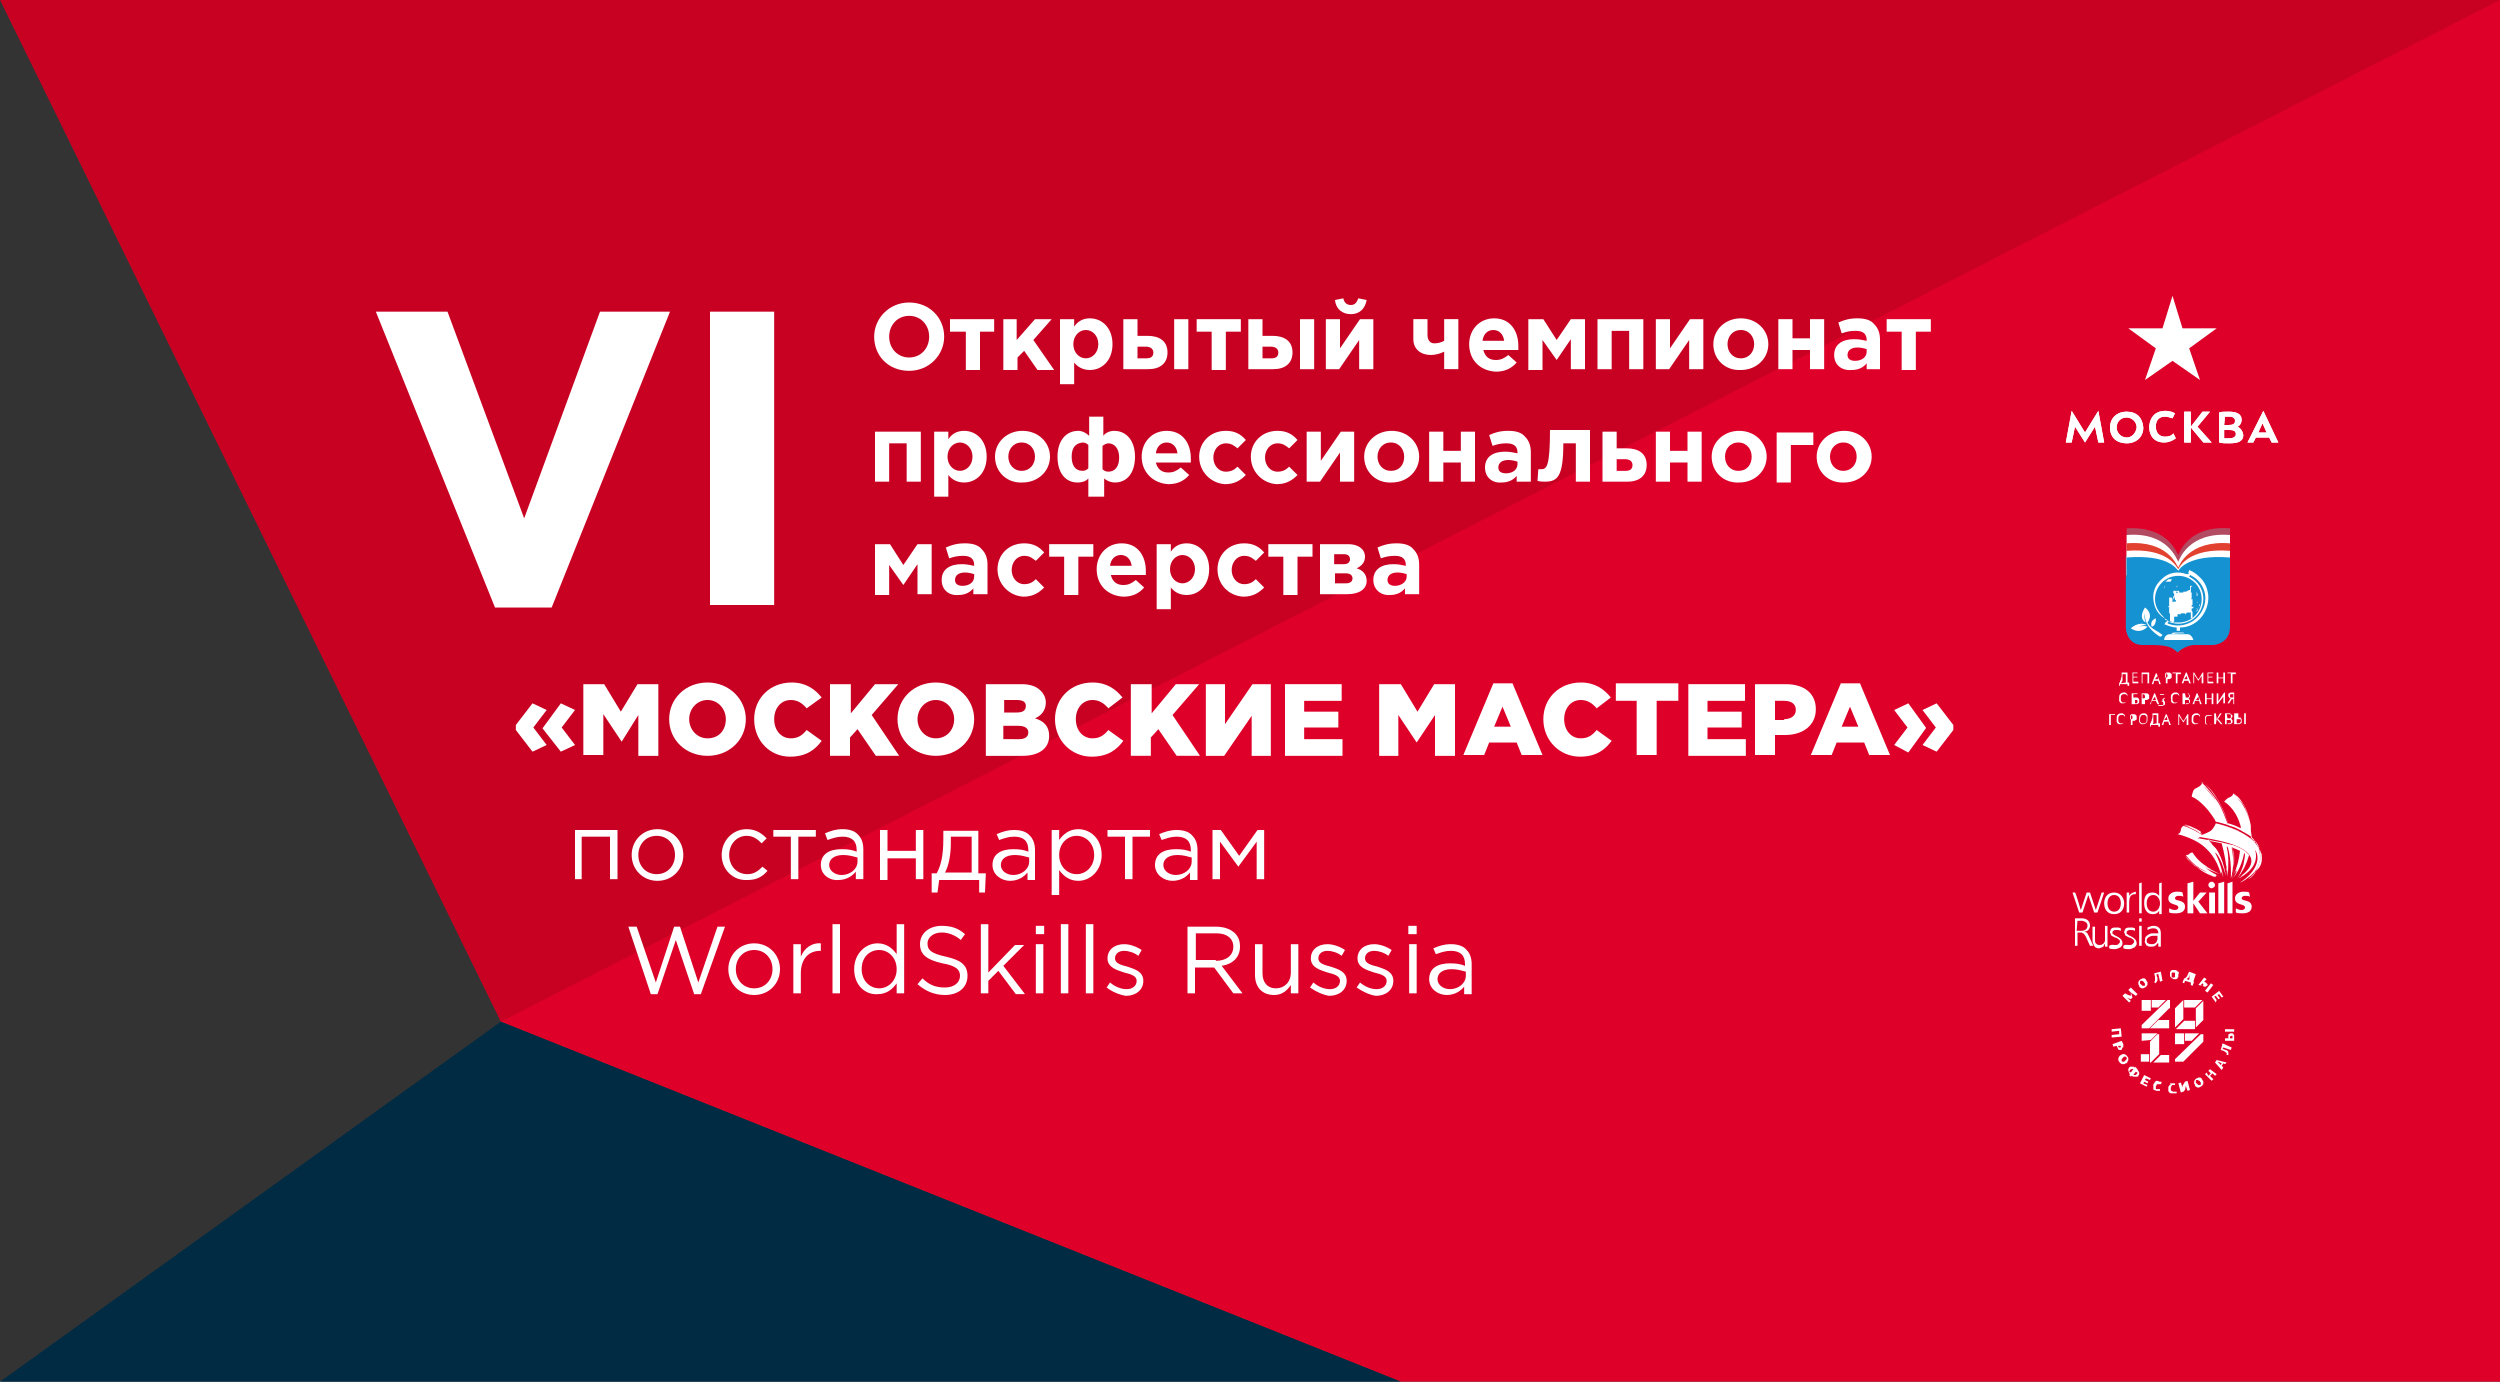 <?xml version="1.0" encoding="utf-8"?>
<!-- Generator: Adobe Illustrator 21.0.0, SVG Export Plug-In . SVG Version: 6.00 Build 0)  -->
<svg version="1.1" id="Layer_1" xmlns="http://www.w3.org/2000/svg" xmlns:xlink="http://www.w3.org/1999/xlink" x="0px" y="0px"
	 viewBox="0 0 300 165.8" style="enable-background:new 0 0 300 165.8;" xml:space="preserve">
<rect x="0" y="0" width="300" height="165.8" fill="#333333" stroke="none"/>
<style type="text/css">
	.st0{fill:#DE0029;}
	.st1{fill:#C80122;}
	.st2{fill:#012B43;}
	.st3{enable-background:new    ;}
	.st4{fill:#FFFFFF;}
	.st5{fill:#CD132E;}
	.st6{fill:#1592D1;}
	.st7{opacity:0.5;fill:#86949B;enable-background:new    ;}
	.st8{fill:#E34130;}
</style>
<polygon class="st0" points="10.3,0 60.1,122.6 168.1,165.8 300,165.8 300,0 "/>
<polygon class="st1" points="60.1,122.6 300,0 0,0 "/>
<polygon class="st2" points="0,165.8 60.1,122.6 168.1,165.8 "/>
<g class="st3">
	<path class="st4" d="M45.1,37.4h8.6l9.2,24.8L72,37.4h8.4L66.2,72.9h-6.8L45.1,37.4z"/>
</g>
<g class="st3">
	<path class="st4" d="M85.2,37.4h7.7v35.2h-7.7V37.4z"/>
</g>
<g class="st3">
	<path class="st4" d="M104.9,40.4c0-2.2,1.8-4.1,4.2-4.1c2.4,0,4.2,1.8,4.2,4.1c0,2.2-1.8,4.1-4.2,4.1
		C106.6,44.5,104.9,42.7,104.9,40.4z M111.5,40.4c0-1.4-1-2.5-2.4-2.5c-1.4,0-2.4,1.1-2.4,2.5c0,1.4,1,2.5,2.4,2.5
		C110.5,42.9,111.5,41.8,111.5,40.4z"/>
	<path class="st4" d="M119.4,39.8h-1.8v4.6h-1.7v-4.6H114v-1.5h5.3V39.8z"/>
	<path class="st4" d="M120.3,38.3h1.7v2.5l2.2-2.5h2l-2.2,2.5l2.5,3.6h-2l-1.6-2.3l-0.8,0.8v1.5h-1.7V38.3z"/>
	<path class="st4" d="M127.2,38.3h1.7v0.9c0.4-0.6,1-1,1.9-1c1.4,0,2.7,1.1,2.7,3.1c0,2-1.3,3.1-2.7,3.1c-0.9,0-1.5-0.4-1.9-0.9v2.6
		h-1.7V38.3z M131.8,41.3c0-1-0.7-1.7-1.5-1.7c-0.8,0-1.5,0.7-1.5,1.7c0,1,0.7,1.7,1.5,1.7C131.1,43,131.8,42.3,131.8,41.3z"/>
	<path class="st4" d="M134.8,38.3h1.7v2h1.2c1.4,0,2.4,0.6,2.4,2c0,1.3-0.9,2-2.3,2h-3V38.3z M136.5,41.6V43h1.1
		c0.6,0,0.8-0.3,0.8-0.7c0-0.4-0.3-0.7-0.9-0.7H136.5z M140.9,38.3h1.7v6h-1.7V38.3z"/>
	<path class="st4" d="M148.9,39.8h-1.8v4.6h-1.7v-4.6h-1.8v-1.5h5.3V39.8z"/>
	<path class="st4" d="M149.8,38.3h1.7v2h1.2c1.4,0,2.4,0.6,2.4,2c0,1.3-0.9,2-2.3,2h-3V38.3z M151.5,41.6V43h1.1
		c0.6,0,0.8-0.3,0.8-0.7c0-0.4-0.3-0.7-0.9-0.7H151.5z M156,38.3h1.7v6H156V38.3z"/>
	<path class="st4" d="M164.8,44.3h-1.7v-3.5l-2.4,3.5h-1.6v-6h1.7v3.5l2.4-3.5h1.6V44.3z M160.2,36l1-0.2c0.1,0.5,0.4,0.8,0.9,0.8
		s0.7-0.3,0.9-0.8l1,0.2c-0.2,1.1-0.9,1.7-1.9,1.7S160.3,37.1,160.2,36z"/>
	<path class="st4" d="M171.3,40.2c0,0.6,0.3,1,0.8,1c0.5,0,0.8-0.1,1.2-0.3v-2.6h1.7v6h-1.7v-2.1c-0.4,0.2-1,0.4-1.6,0.4
		c-1.2,0-2.1-0.7-2.1-1.9v-2.4h1.7V40.2z"/>
	<path class="st4" d="M176.3,41.3c0-1.7,1.2-3.1,3-3.1c2,0,2.9,1.6,2.9,3.3c0,0.1,0,0.3,0,0.5H178c0.2,0.8,0.7,1.2,1.5,1.2
		c0.6,0,1-0.2,1.5-0.6l1,0.9c-0.6,0.7-1.4,1.1-2.5,1.1C177.6,44.5,176.3,43.2,176.3,41.3z M180.5,40.9c-0.1-0.8-0.6-1.3-1.3-1.3
		c-0.7,0-1.2,0.5-1.3,1.3H180.5z"/>
	<path class="st4" d="M183.5,38.3h1.7l1.6,2.5l1.7-2.5h1.7v6h-1.7v-3.6l-1.7,2.5l-1.7-2.4v3.6h-1.7V38.3z"/>
	<path class="st4" d="M197.2,44.3h-1.7v-4.6h-2.1v4.6h-1.7v-6h5.5V44.3z"/>
	<path class="st4" d="M204.4,44.3h-1.7v-3.5l-2.4,3.5h-1.6v-6h1.7v3.5l2.4-3.5h1.6V44.3z"/>
	<path class="st4" d="M205.6,41.3c0-1.7,1.4-3.1,3.3-3.1c1.9,0,3.3,1.4,3.3,3.1c0,1.7-1.4,3.1-3.3,3.1
		C207,44.5,205.6,43.1,205.6,41.3z M210.5,41.3c0-0.9-0.6-1.7-1.6-1.7c-1,0-1.6,0.8-1.6,1.7c0,0.9,0.6,1.7,1.6,1.7
		C209.9,43,210.5,42.2,210.5,41.3z"/>
	<path class="st4" d="M218.9,44.3h-1.7V42h-2.1v2.3h-1.7v-6h1.7v2.3h2.1v-2.3h1.7V44.3z"/>
	<path class="st4" d="M220.1,42.6c0-1.3,1-1.9,2.4-1.9c0.6,0,1,0.1,1.5,0.2v-0.1c0-0.7-0.4-1.1-1.3-1.1c-0.7,0-1.1,0.1-1.7,0.3
		l-0.4-1.3c0.7-0.3,1.3-0.5,2.3-0.5c0.9,0,1.6,0.2,2,0.7c0.5,0.5,0.7,1.1,0.7,1.9v3.5H224v-0.7c-0.4,0.5-1,0.8-1.8,0.8
		C221,44.5,220.1,43.8,220.1,42.6z M224,42.2v-0.3c-0.3-0.1-0.7-0.2-1.1-0.2c-0.7,0-1.2,0.3-1.2,0.9c0,0.5,0.4,0.7,0.9,0.7
		C223.5,43.3,224,42.8,224,42.2z"/>
	<path class="st4" d="M231.7,39.8h-1.8v4.6h-1.7v-4.6h-1.8v-1.5h5.3V39.8z"/>
</g>
<g class="st3">
	<path class="st4" d="M110.5,57.8h-1.7v-4.6h-2.1v4.6h-1.7v-6h5.5V57.8z"/>
	<path class="st4" d="M112.1,51.8h1.7v0.9c0.4-0.6,1-1,1.9-1c1.4,0,2.7,1.1,2.7,3.1c0,2-1.3,3.1-2.7,3.1c-0.9,0-1.5-0.4-1.9-0.9v2.6
		h-1.7V51.8z M116.7,54.8c0-1-0.7-1.7-1.5-1.7c-0.8,0-1.5,0.7-1.5,1.7c0,1,0.7,1.7,1.5,1.7C116,56.5,116.7,55.8,116.7,54.8z"/>
	<path class="st4" d="M119.4,54.8c0-1.7,1.4-3.1,3.3-3.1c1.9,0,3.3,1.4,3.3,3.1c0,1.7-1.4,3.1-3.3,3.1
		C120.8,58,119.4,56.6,119.4,54.8z M124.2,54.8c0-0.9-0.6-1.7-1.6-1.7c-1,0-1.6,0.8-1.6,1.7c0,0.9,0.6,1.7,1.6,1.7
		C123.6,56.5,124.2,55.7,124.2,54.8z"/>
	<path class="st4" d="M130.6,59.6v-2.2c-0.2,0.3-0.7,0.5-1.3,0.5c-1.4,0-2.4-1.1-2.4-3.1c0-1.9,1-3.1,2.5-3.1c0.5,0,1,0.3,1.3,0.6
		V50h1.7v2.3c0.2-0.3,0.7-0.6,1.3-0.6c1.4,0,2.5,1.1,2.5,3.1c0,2-1,3.1-2.4,3.1c-0.5,0-1-0.2-1.3-0.5v2.2H130.6z M128.6,54.8
		c0,1,0.4,1.7,1.3,1.7c0.3,0,0.5-0.1,0.7-0.3v-2.8c-0.2-0.2-0.4-0.3-0.7-0.3C129,53.2,128.6,53.8,128.6,54.8z M132.3,53.5v2.8
		c0.2,0.2,0.4,0.3,0.7,0.3c0.8,0,1.3-0.6,1.3-1.7c0-1-0.5-1.7-1.3-1.7C132.8,53.2,132.6,53.3,132.3,53.5z"/>
	<path class="st4" d="M137,54.8c0-1.7,1.2-3.1,3-3.1c2,0,2.9,1.6,2.9,3.3c0,0.1,0,0.3,0,0.5h-4.2c0.2,0.8,0.7,1.2,1.5,1.2
		c0.6,0,1-0.2,1.5-0.6l1,0.9c-0.6,0.7-1.4,1.1-2.5,1.1C138.4,58,137,56.7,137,54.8z M141.3,54.4c-0.1-0.8-0.6-1.3-1.3-1.3
		c-0.7,0-1.2,0.5-1.3,1.3H141.3z"/>
	<path class="st4" d="M143.9,54.8c0-1.7,1.3-3.1,3.2-3.1c1.1,0,1.8,0.4,2.4,1.1l-1,1c-0.4-0.3-0.7-0.6-1.4-0.6
		c-0.9,0-1.5,0.8-1.5,1.7c0,0.9,0.6,1.7,1.5,1.7c0.6,0,1-0.2,1.4-0.6l1,1c-0.6,0.6-1.3,1.1-2.5,1.1C145.3,58,143.9,56.6,143.9,54.8z
		"/>
	<path class="st4" d="M150.1,54.8c0-1.7,1.3-3.1,3.2-3.1c1.1,0,1.8,0.4,2.4,1.1l-1,1c-0.4-0.3-0.7-0.6-1.4-0.6
		c-0.9,0-1.5,0.8-1.5,1.7c0,0.9,0.6,1.7,1.5,1.7c0.6,0,1-0.2,1.4-0.6l1,1c-0.6,0.6-1.3,1.1-2.5,1.1C151.5,58,150.1,56.6,150.1,54.8z
		"/>
	<path class="st4" d="M162.5,57.8h-1.7v-3.5l-2.4,3.5h-1.6v-6h1.7v3.5l2.4-3.5h1.6V57.8z"/>
	<path class="st4" d="M163.7,54.8c0-1.7,1.4-3.1,3.3-3.1c1.9,0,3.3,1.4,3.3,3.1c0,1.7-1.4,3.1-3.3,3.1
		C165.1,58,163.7,56.6,163.7,54.8z M168.5,54.8c0-0.9-0.6-1.7-1.6-1.7c-1,0-1.6,0.8-1.6,1.7c0,0.9,0.6,1.7,1.6,1.7
		C168,56.5,168.5,55.7,168.5,54.8z"/>
	<path class="st4" d="M177,57.8h-1.7v-2.3h-2.1v2.3h-1.7v-6h1.7v2.3h2.1v-2.3h1.7V57.8z"/>
	<path class="st4" d="M178.2,56.1c0-1.3,1-1.9,2.4-1.9c0.6,0,1,0.1,1.5,0.2v-0.1c0-0.7-0.4-1.1-1.3-1.1c-0.7,0-1.1,0.1-1.7,0.3
		l-0.4-1.3c0.7-0.3,1.3-0.5,2.3-0.5c0.9,0,1.6,0.2,2,0.7c0.5,0.5,0.7,1.1,0.7,1.9v3.5h-1.7v-0.7c-0.4,0.5-1,0.8-1.8,0.8
		C179.1,58,178.2,57.3,178.2,56.1z M182.1,55.7v-0.3c-0.3-0.1-0.7-0.2-1.1-0.2c-0.7,0-1.2,0.3-1.2,0.9c0,0.5,0.4,0.7,0.9,0.7
		C181.6,56.8,182.1,56.3,182.1,55.7z"/>
	<path class="st4" d="M190.8,51.8v6h-1.7v-4.6h-1.5c0,4-0.7,4.6-2.2,4.6c-0.2,0-0.6,0-0.9-0.1l0.1-1.4c0.1,0,0.3,0,0.4,0
		c0.6,0,1-0.4,1-4.7H190.8z"/>
	<path class="st4" d="M192.3,51.8h1.7v2h1.2c1.4,0,2.4,0.6,2.4,2c0,1.3-0.9,2-2.3,2h-3V51.8z M194,55.1v1.4h1.1
		c0.6,0,0.8-0.3,0.8-0.7c0-0.4-0.3-0.7-0.9-0.7H194z"/>
	<path class="st4" d="M204.2,57.8h-1.7v-2.3h-2.1v2.3h-1.7v-6h1.7v2.3h2.1v-2.3h1.7V57.8z"/>
	<path class="st4" d="M205.4,54.8c0-1.7,1.4-3.1,3.3-3.1c1.9,0,3.3,1.4,3.3,3.1c0,1.7-1.4,3.1-3.3,3.1
		C206.8,58,205.4,56.6,205.4,54.8z M210.2,54.8c0-0.9-0.6-1.7-1.6-1.7c-1,0-1.6,0.8-1.6,1.7c0,0.9,0.6,1.7,1.6,1.7
		C209.7,56.5,210.2,55.7,210.2,54.8z"/>
	<path class="st4" d="M214.9,53.3v4.6h-1.7v-6h4.4v1.5H214.9z"/>
	<path class="st4" d="M218,54.8c0-1.7,1.4-3.1,3.3-3.1c1.9,0,3.3,1.4,3.3,3.1c0,1.7-1.4,3.1-3.3,3.1C219.4,58,218,56.6,218,54.8z
		 M222.8,54.8c0-0.9-0.6-1.7-1.6-1.7c-1,0-1.6,0.8-1.6,1.7c0,0.9,0.6,1.7,1.6,1.7C222.2,56.5,222.8,55.7,222.8,54.8z"/>
</g>
<g class="st3">
	<path class="st4" d="M105.1,65.3h1.7l1.6,2.5l1.7-2.5h1.7v6h-1.7v-3.6l-1.7,2.5l-1.7-2.4v3.6h-1.7V65.3z"/>
	<path class="st4" d="M113,69.6c0-1.3,1-1.9,2.4-1.9c0.6,0,1,0.1,1.5,0.2v-0.1c0-0.7-0.4-1.1-1.3-1.1c-0.7,0-1.1,0.1-1.7,0.3
		l-0.4-1.3c0.7-0.3,1.3-0.5,2.3-0.5c0.9,0,1.6,0.2,2,0.7c0.5,0.5,0.7,1.1,0.7,1.9v3.5h-1.7v-0.7c-0.4,0.5-1,0.8-1.8,0.8
		C113.9,71.5,113,70.8,113,69.6z M116.9,69.2v-0.3c-0.3-0.1-0.7-0.2-1.1-0.2c-0.7,0-1.2,0.3-1.2,0.9c0,0.5,0.4,0.7,0.9,0.7
		C116.4,70.3,116.9,69.8,116.9,69.2z"/>
	<path class="st4" d="M119.7,68.3c0-1.7,1.3-3.1,3.2-3.1c1.1,0,1.8,0.4,2.4,1.1l-1,1c-0.4-0.3-0.7-0.6-1.4-0.6
		c-0.9,0-1.5,0.8-1.5,1.7c0,0.9,0.6,1.7,1.5,1.7c0.6,0,1-0.2,1.4-0.6l1,1c-0.6,0.6-1.3,1.1-2.5,1.1
		C121.1,71.5,119.7,70.1,119.7,68.3z"/>
	<path class="st4" d="M131.2,66.8h-1.8v4.6h-1.7v-4.6h-1.8v-1.5h5.3V66.8z"/>
	<path class="st4" d="M131.6,68.3c0-1.7,1.2-3.1,3-3.1c2,0,2.9,1.6,2.9,3.3c0,0.1,0,0.3,0,0.5h-4.2c0.2,0.8,0.7,1.2,1.5,1.2
		c0.6,0,1-0.2,1.5-0.6l1,0.9c-0.6,0.7-1.4,1.1-2.5,1.1C132.9,71.5,131.6,70.2,131.6,68.3z M135.8,67.9c-0.1-0.8-0.6-1.3-1.3-1.3
		c-0.7,0-1.2,0.5-1.3,1.3H135.8z"/>
	<path class="st4" d="M138.8,65.3h1.7v0.9c0.4-0.6,1-1,1.9-1c1.4,0,2.7,1.1,2.7,3.1c0,2-1.3,3.1-2.7,3.1c-0.9,0-1.5-0.4-1.9-0.9v2.6
		h-1.7V65.3z M143.4,68.3c0-1-0.7-1.7-1.5-1.7c-0.8,0-1.5,0.7-1.5,1.7c0,1,0.7,1.7,1.5,1.7C142.7,70,143.4,69.3,143.4,68.3z"/>
	<path class="st4" d="M146.1,68.3c0-1.7,1.3-3.1,3.2-3.1c1.1,0,1.8,0.4,2.4,1.1l-1,1c-0.4-0.3-0.7-0.6-1.4-0.6
		c-0.9,0-1.5,0.8-1.5,1.7c0,0.9,0.6,1.7,1.5,1.7c0.6,0,1-0.2,1.4-0.6l1,1c-0.6,0.6-1.3,1.1-2.5,1.1
		C147.4,71.5,146.1,70.1,146.1,68.3z"/>
	<path class="st4" d="M157.5,66.8h-1.8v4.6H154v-4.6h-1.8v-1.5h5.3V66.8z"/>
	<path class="st4" d="M161.8,65.3c1.2,0,2,0.6,2,1.5c0,0.7-0.4,1.1-1,1.4c0.7,0.2,1.2,0.7,1.2,1.5c0,1-0.9,1.6-2.3,1.6h-3.3v-6
		H161.8z M161.3,67.7c0.5,0,0.7-0.3,0.7-0.6c0-0.3-0.2-0.6-0.7-0.6h-1.2v1.2H161.3z M161.5,70c0.5,0,0.8-0.2,0.8-0.6
		c0-0.3-0.2-0.6-0.8-0.6h-1.3V70H161.5z"/>
	<path class="st4" d="M164.8,69.6c0-1.3,1-1.9,2.4-1.9c0.6,0,1,0.1,1.5,0.2v-0.1c0-0.7-0.4-1.1-1.3-1.1c-0.7,0-1.1,0.1-1.7,0.3
		l-0.4-1.3c0.7-0.3,1.3-0.5,2.3-0.5c0.9,0,1.6,0.2,2,0.7c0.5,0.5,0.7,1.1,0.7,1.9v3.5h-1.7v-0.7c-0.4,0.5-1,0.8-1.8,0.8
		C165.8,71.5,164.8,70.8,164.8,69.6z M168.8,69.2v-0.3c-0.3-0.1-0.7-0.2-1.1-0.2c-0.7,0-1.2,0.3-1.2,0.9c0,0.5,0.4,0.7,0.9,0.7
		C168.2,70.3,168.8,69.8,168.8,69.2z"/>
</g>
<g class="st3">
	<path class="st4" d="M69,99.6h5.1v5.9h-0.9v-5.1h-3.4v5.1H69V99.6z"/>
	<path class="st4" d="M75.8,102.6c0-1.7,1.3-3.1,3.1-3.1c1.8,0,3.1,1.4,3.1,3.1c0,1.7-1.3,3.1-3.1,3.1
		C77.1,105.7,75.8,104.3,75.8,102.6z M81,102.6c0-1.3-0.9-2.3-2.2-2.3c-1.3,0-2.2,1-2.2,2.3s0.9,2.3,2.2,2.3
		C80.1,104.9,81,103.9,81,102.6z"/>
	<path class="st4" d="M86.6,102.6c0-1.7,1.3-3.1,3-3.1c1.1,0,1.8,0.5,2.4,1.1l-0.6,0.6c-0.5-0.5-1-0.9-1.8-0.9c-1.2,0-2.1,1-2.1,2.3
		c0,1.3,0.9,2.3,2.2,2.3c0.8,0,1.3-0.4,1.8-0.9l0.6,0.5c-0.6,0.7-1.3,1.1-2.4,1.1C87.9,105.7,86.6,104.3,86.6,102.6z"/>
	<path class="st4" d="M94.9,100.4h-2.1v-0.8h5.1v0.8h-2.1v5.1h-0.9V100.4z"/>
	<path class="st4" d="M98.5,103.8c0-1.3,1-1.9,2.5-1.9c0.8,0,1.3,0.1,1.8,0.3v-0.2c0-1.1-0.6-1.6-1.7-1.6c-0.7,0-1.2,0.2-1.8,0.4
		L99,100c0.7-0.3,1.3-0.5,2.1-0.5c0.8,0,1.5,0.2,1.9,0.7c0.4,0.4,0.6,1,0.6,1.7v3.6h-0.9v-0.9c-0.4,0.5-1.1,1-2.1,1
		C99.6,105.7,98.5,105,98.5,103.8z M102.9,103.4v-0.5c-0.4-0.1-1-0.3-1.7-0.3c-1.1,0-1.7,0.5-1.7,1.2c0,0.7,0.7,1.2,1.5,1.2
		C102,105,102.9,104.3,102.9,103.4z"/>
	<path class="st4" d="M105.6,99.6h0.9v2.5h3.4v-2.5h0.9v5.9h-0.9V103h-3.4v2.6h-0.9V99.6z"/>
	<path class="st4" d="M111.8,104.8h0.6c0.5-0.9,0.8-2.1,0.8-4.1v-1h4.2v5.1h0.9l-0.1,2.3h-0.7v-1.5h-4.8l-0.2,1.5h-0.7V104.8z
		 M116.6,104.8v-4.4h-2.5v0.8c0,1.5-0.3,2.8-0.7,3.5H116.6z"/>
	<path class="st4" d="M119.1,103.8c0-1.3,1-1.9,2.5-1.9c0.8,0,1.3,0.1,1.8,0.3v-0.2c0-1.1-0.6-1.6-1.7-1.6c-0.7,0-1.2,0.2-1.8,0.4
		l-0.3-0.7c0.7-0.3,1.3-0.5,2.1-0.5c0.8,0,1.5,0.2,1.9,0.7c0.4,0.4,0.6,1,0.6,1.7v3.6h-0.9v-0.9c-0.4,0.5-1.1,1-2.1,1
		C120.2,105.7,119.1,105,119.1,103.8z M123.5,103.4v-0.5c-0.4-0.1-1-0.3-1.7-0.3c-1.1,0-1.7,0.5-1.7,1.2c0,0.7,0.7,1.2,1.5,1.2
		C122.6,105,123.5,104.3,123.5,103.4z"/>
	<path class="st4" d="M126.2,99.6h0.9v1.2c0.5-0.7,1.2-1.3,2.3-1.3c1.4,0,2.8,1.1,2.8,3.1c0,1.9-1.4,3.1-2.8,3.1
		c-1.1,0-1.8-0.6-2.3-1.3v3h-0.9V99.6z M131.3,102.6c0-1.4-1-2.3-2.1-2.3c-1.1,0-2.1,0.9-2.1,2.3c0,1.4,1,2.3,2.1,2.3
		C130.3,104.9,131.3,104,131.3,102.6z"/>
	<path class="st4" d="M135,100.4h-2.1v-0.8h5.1v0.8h-2.1v5.1H135V100.4z"/>
	<path class="st4" d="M138.6,103.8c0-1.3,1-1.9,2.5-1.9c0.8,0,1.3,0.1,1.8,0.3v-0.2c0-1.1-0.6-1.6-1.7-1.6c-0.7,0-1.2,0.2-1.8,0.4
		l-0.3-0.7c0.7-0.3,1.3-0.5,2.1-0.5c0.8,0,1.5,0.2,1.9,0.7c0.4,0.4,0.6,1,0.6,1.7v3.6h-0.9v-0.9c-0.4,0.5-1.1,1-2.1,1
		C139.7,105.7,138.6,105,138.6,103.8z M143,103.4v-0.5c-0.4-0.1-1-0.3-1.7-0.3c-1.1,0-1.7,0.5-1.7,1.2c0,0.7,0.7,1.2,1.5,1.2
		C142.1,105,143,104.3,143,103.4z"/>
	<path class="st4" d="M145.7,99.6h0.8l2.2,3.1l2.2-3.1h0.8v5.9h-0.9V101l-2.2,3l-2.2-3v4.5h-0.9V99.6z"/>
</g>
<g class="st3">
	<path class="st4" d="M75.4,111.2h1l2.3,6.7l2.2-6.7h0.7l2.2,6.7l2.3-6.7h0.9l-2.9,8.1h-0.8l-2.2-6.5l-2.2,6.5h-0.8L75.4,111.2z"/>
	<path class="st4" d="M87.4,116.3c0-1.7,1.3-3.1,3.1-3.1c1.8,0,3.1,1.4,3.1,3.1c0,1.7-1.3,3.1-3.1,3.1
		C88.7,119.4,87.4,118,87.4,116.3z M92.7,116.3c0-1.3-0.9-2.3-2.2-2.3c-1.3,0-2.2,1-2.2,2.3s0.9,2.3,2.2,2.3
		C91.8,118.6,92.7,117.6,92.7,116.3z"/>
	<path class="st4" d="M95.2,113.3h0.9v1.5c0.4-1,1.3-1.7,2.4-1.6v0.9h-0.1c-1.3,0-2.3,0.9-2.3,2.7v2.4h-0.9V113.3z"/>
	<path class="st4" d="M99.9,110.9h0.9v8.3h-0.9V110.9z"/>
	<path class="st4" d="M102.5,116.3c0-1.9,1.4-3.1,2.8-3.1c1.1,0,1.8,0.6,2.3,1.3v-3.6h0.9v8.3h-0.9v-1.2c-0.5,0.7-1.2,1.3-2.3,1.3
		C103.9,119.4,102.5,118.3,102.5,116.3z M107.6,116.3c0-1.4-1-2.3-2.1-2.3c-1.1,0-2.1,0.8-2.1,2.3c0,1.4,1,2.3,2.1,2.3
		C106.6,118.6,107.6,117.7,107.6,116.3z"/>
	<path class="st4" d="M110.1,118.1l0.6-0.7c0.8,0.8,1.6,1.1,2.7,1.1c1.1,0,1.8-0.6,1.8-1.4c0-0.7-0.4-1.2-2.1-1.5
		c-1.8-0.4-2.7-1-2.7-2.3c0-1.3,1.1-2.2,2.6-2.2c1.2,0,2,0.3,2.8,1l-0.5,0.7c-0.7-0.6-1.5-0.9-2.3-0.9c-1,0-1.7,0.6-1.7,1.3
		c0,0.8,0.4,1.2,2.2,1.6c1.8,0.4,2.6,1,2.6,2.3c0,1.4-1.1,2.3-2.7,2.3C112.1,119.4,111,118.9,110.1,118.1z"/>
	<path class="st4" d="M117.7,110.9h0.9v5.8l3.2-3.3h1.1l-2.5,2.5l2.6,3.4h-1.1l-2.1-2.8l-1.2,1.2v1.5h-0.9V110.9z"/>
	<path class="st4" d="M124.3,111.1h1v1h-1V111.1z M124.3,113.3h0.9v5.9h-0.9V113.3z"/>
	<path class="st4" d="M127.3,110.9h0.9v8.3h-0.9V110.9z"/>
	<path class="st4" d="M130.3,110.9h0.9v8.3h-0.9V110.9z"/>
	<path class="st4" d="M132.8,118.5l0.4-0.6c0.6,0.5,1.3,0.8,2,0.8c0.7,0,1.2-0.4,1.2-1c0-0.6-0.7-0.8-1.5-1c-0.9-0.3-2-0.6-2-1.7
		c0-1,0.8-1.7,2-1.7c0.7,0,1.5,0.3,2.1,0.7l-0.4,0.7c-0.5-0.4-1.2-0.6-1.7-0.6c-0.7,0-1.1,0.4-1.1,0.9c0,0.6,0.7,0.8,1.5,1
		c0.9,0.3,1.9,0.6,1.9,1.7c0,1.1-0.9,1.8-2.1,1.8C134.4,119.4,133.4,119,132.8,118.5z"/>
	<path class="st4" d="M142.5,111.2h3.4c1,0,1.8,0.3,2.3,0.8c0.4,0.4,0.6,0.9,0.6,1.6c0,1.3-0.9,2.1-2.2,2.3l2.5,3.3h-1.1l-2.3-3.1
		h-2.3v3.1h-0.9V111.2z M145.9,115.3c1.2,0,2.1-0.6,2.1-1.7c0-1-0.8-1.6-2-1.6h-2.5v3.2H145.9z"/>
	<path class="st4" d="M150.6,117v-3.7h0.9v3.5c0,1.1,0.6,1.8,1.6,1.8c1,0,1.8-0.7,1.8-1.9v-3.4h0.9v5.9h-0.9v-1
		c-0.4,0.6-1,1.2-2,1.2C151.4,119.4,150.6,118.4,150.6,117z"/>
	<path class="st4" d="M157.2,118.5l0.4-0.6c0.6,0.5,1.3,0.8,2,0.8c0.7,0,1.2-0.4,1.2-1c0-0.6-0.7-0.8-1.5-1c-0.9-0.3-2-0.6-2-1.7
		c0-1,0.8-1.7,2-1.7c0.7,0,1.5,0.3,2.1,0.7l-0.4,0.7c-0.5-0.4-1.2-0.6-1.7-0.6c-0.7,0-1.1,0.4-1.1,0.9c0,0.6,0.7,0.8,1.5,1
		c0.9,0.3,1.9,0.6,1.9,1.7c0,1.1-0.9,1.8-2.1,1.8C158.8,119.4,157.9,119,157.2,118.5z"/>
	<path class="st4" d="M162.8,118.5l0.4-0.6c0.6,0.5,1.3,0.8,2,0.8c0.7,0,1.2-0.4,1.2-1c0-0.6-0.7-0.8-1.5-1c-0.9-0.3-2-0.6-2-1.7
		c0-1,0.8-1.7,2-1.7c0.7,0,1.5,0.3,2.1,0.7l-0.4,0.7c-0.5-0.4-1.2-0.6-1.7-0.6c-0.7,0-1.1,0.4-1.1,0.9c0,0.6,0.7,0.8,1.5,1
		c0.9,0.3,1.9,0.6,1.9,1.7c0,1.1-0.9,1.8-2.1,1.8C164.4,119.4,163.5,119,162.8,118.5z"/>
	<path class="st4" d="M169,111.1h1v1h-1V111.1z M169.1,113.3h0.9v5.9h-0.9V113.3z"/>
	<path class="st4" d="M171.5,117.5c0-1.3,1-1.9,2.5-1.9c0.8,0,1.3,0.1,1.8,0.3v-0.2c0-1.1-0.6-1.6-1.7-1.6c-0.7,0-1.2,0.2-1.8,0.4
		l-0.3-0.7c0.7-0.3,1.3-0.5,2.1-0.5c0.8,0,1.5,0.2,1.9,0.7c0.4,0.4,0.6,1,0.6,1.7v3.6h-0.9v-0.9c-0.4,0.5-1.1,1-2.1,1
		C172.6,119.4,171.5,118.7,171.5,117.5z M175.9,117.1v-0.5c-0.4-0.1-1-0.3-1.7-0.3c-1.1,0-1.7,0.5-1.7,1.2c0,0.7,0.7,1.2,1.5,1.2
		C175,118.7,175.9,118,175.9,117.1z"/>
</g>
<g class="st3">
	<path class="st4" d="M61.9,87.6V87l2-2.6l1.7,0.8L64,87.3l1.6,2.1l-1.7,0.8L61.9,87.6z M65.1,87.4L65.1,87.4l2.2-3l1.7,0.8
		l-1.6,2.1l1.6,2.1l-1.7,0.8L65.1,87.4z"/>
	<path class="st4" d="M70,82.1h2.5l2,3.3l2-3.3h2.5v8.6h-2.4v-4.9L74.6,89h0l-2.2-3.3v4.9H70V82.1z"/>
	<path class="st4" d="M80.3,86.3c0-2.5,2-4.4,4.6-4.4s4.6,2,4.6,4.4c0,2.5-2,4.4-4.6,4.4S80.3,88.8,80.3,86.3z M87.1,86.3
		c0-1.2-0.9-2.3-2.2-2.3c-1.3,0-2.2,1.1-2.2,2.3c0,1.2,0.9,2.3,2.2,2.3C86.3,88.6,87.1,87.6,87.1,86.3z"/>
	<path class="st4" d="M90.5,86.3c0-2.5,1.9-4.4,4.5-4.4c1.7,0,2.8,0.8,3.6,1.8L96.8,85c-0.5-0.6-1.1-1-1.9-1c-1.2,0-2,1-2,2.3
		c0,1.3,0.8,2.3,2,2.3c0.9,0,1.4-0.4,1.9-1l1.8,1.3c-0.8,1.1-1.9,1.9-3.8,1.9C92.4,90.8,90.5,88.9,90.5,86.3z"/>
	<path class="st4" d="M99.7,82.1h2.4v3.5l2.9-3.5h2.8l-3.2,3.7l3.3,4.9h-2.8l-2.2-3.2l-0.9,1v2.2h-2.4V82.1z"/>
	<path class="st4" d="M107.7,86.3c0-2.5,2-4.4,4.6-4.4s4.6,2,4.6,4.4c0,2.5-2,4.4-4.6,4.4S107.7,88.8,107.7,86.3z M114.5,86.3
		c0-1.2-0.9-2.3-2.2-2.3c-1.3,0-2.2,1.1-2.2,2.3c0,1.2,0.9,2.3,2.2,2.3C113.6,88.6,114.5,87.6,114.5,86.3z"/>
	<path class="st4" d="M118.2,82.1h4.4c1.1,0,1.8,0.3,2.3,0.8c0.3,0.3,0.6,0.8,0.6,1.4c0,1-0.6,1.6-1.3,1.9c1,0.3,1.7,0.9,1.7,2.1
		c0,1.5-1.2,2.4-3.2,2.4h-4.4V82.1z M122,85.5c0.7,0,1.1-0.2,1.1-0.8c0-0.5-0.4-0.7-1.1-0.7h-1.5v1.5H122z M122.3,88.7
		c0.7,0,1.1-0.3,1.1-0.8c0-0.5-0.4-0.8-1.2-0.8h-1.8v1.6H122.3z"/>
	<path class="st4" d="M126.6,86.3c0-2.5,1.9-4.4,4.5-4.4c1.7,0,2.8,0.8,3.6,1.8L133,85c-0.5-0.6-1.1-1-1.9-1c-1.2,0-2,1-2,2.3
		c0,1.3,0.8,2.3,2,2.3c0.9,0,1.4-0.4,1.9-1l1.8,1.3c-0.8,1.1-1.9,1.9-3.8,1.9C128.6,90.8,126.6,88.9,126.6,86.3z"/>
	<path class="st4" d="M135.8,82.1h2.4v3.5l2.9-3.5h2.8l-3.2,3.7l3.3,4.9h-2.8l-2.2-3.2l-0.9,1v2.2h-2.4V82.1z"/>
	<path class="st4" d="M144.7,82.1h2.3v4.8l3.3-4.8h2.2v8.6h-2.3v-4.8l-3.3,4.8h-2.2V82.1z"/>
	<path class="st4" d="M154.1,82.1h6.9v2h-4.5v1.3h4.1v1.9h-4.1v1.4h4.6v2h-6.9V82.1z"/>
	<path class="st4" d="M165.6,82.1h2.5l2,3.3l2-3.3h2.5v8.6h-2.4v-4.9l-2.2,3.3h0l-2.2-3.3v4.9h-2.3V82.1z"/>
	<path class="st4" d="M179.2,82h2.3l3.6,8.6h-2.5l-0.6-1.5h-3.3l-0.6,1.5h-2.5L179.2,82z M181.3,87.2l-1-2.4l-1,2.4H181.3z"/>
	<path class="st4" d="M185.2,86.3c0-2.5,1.9-4.4,4.5-4.4c1.7,0,2.8,0.8,3.6,1.8l-1.7,1.3c-0.5-0.6-1.1-1-1.9-1c-1.2,0-2,1-2,2.3
		c0,1.3,0.8,2.3,2,2.3c0.9,0,1.4-0.4,1.9-1l1.8,1.3c-0.8,1.1-1.9,1.9-3.8,1.9C187.2,90.8,185.2,88.9,185.2,86.3z"/>
	<path class="st4" d="M196.5,84.1h-2.6v-2.1h7.5v2.1h-2.6v6.5h-2.4V84.1z"/>
	<path class="st4" d="M202.5,82.1h6.9v2h-4.5v1.3h4.1v1.9h-4.1v1.4h4.6v2h-6.9V82.1z"/>
	<path class="st4" d="M210.6,82.1h3.7c2.2,0,3.6,1.1,3.6,3c0,2-1.6,3.1-3.7,3.1H213v2.4h-2.4V82.1z M214.1,86.3
		c0.8,0,1.4-0.4,1.4-1.1c0-0.7-0.5-1.1-1.4-1.1H213v2.3H214.1z"/>
	<path class="st4" d="M220.9,82h2.3l3.6,8.6h-2.5l-0.6-1.5h-3.3l-0.6,1.5h-2.5L220.9,82z M223,87.2l-1-2.4l-1,2.4H223z"/>
	<path class="st4" d="M227.3,89.4l1.6-2.1l-1.6-2.1l1.7-0.8l2.1,2.9v0.1l-2.1,2.9L227.3,89.4z M230.7,89.4l1.6-2.1l-1.6-2.1l1.7-0.8
		l2,2.6v0.6l-2,2.6L230.7,89.4z"/>
</g>
<g>
	<g>
		<path class="st4" d="M259.8,52.4c-0.7,0-1.1-0.5-1.1-1.2c0-0.9,0.5-1.2,1.1-1.2c0.3,0,0.6,0.1,0.9,0.2l0.3-0.6
			c-0.3-0.2-0.8-0.3-1.2-0.3c-1,0-1.8,0.6-1.9,1.9c0,1.1,0.6,1.9,1.8,1.9c0.5,0,1-0.2,1.4-0.5l-0.3-0.6
			C260.6,52.3,260.2,52.4,259.8,52.4z"/>
		<path class="st4" d="M255.2,49.4c-1.2,0-2,0.8-2,1.9c0,1.2,0.8,1.9,2,1.9s2-0.8,2-1.9C257.1,50.1,256.4,49.4,255.2,49.4z
			 M255.2,52.5c-0.6,0-1.2-0.5-1.2-1.2s0.5-1.2,1.2-1.2c0.6,0,1.2,0.5,1.2,1.2C256.3,52,255.8,52.5,255.2,52.5z"/>
		<path class="st4" d="M268.5,51.2c0.3-0.1,0.5-0.5,0.5-0.8c0-0.8-0.7-1-1.6-1c-0.4,0-0.9,0-1.1,0.1v3.6c0.3,0.1,0.8,0.1,1.2,0.1
			c1,0,1.7-0.2,1.7-1C269.1,51.7,268.9,51.4,268.5,51.2z M267,50c0.2,0,0.3,0,0.5,0c0.5,0,0.7,0.2,0.7,0.5c0,0.4-0.3,0.5-0.8,0.5
			h-0.5L267,50L267,50z M267.5,52.6c-0.1,0-0.4,0-0.6,0v-1h0.6c0.5,0,0.8,0.1,0.8,0.5C268.3,52.4,268,52.6,267.5,52.6z"/>
		<path class="st4" d="M271.6,49.3l-1.9,3.8h0.7l0.3-0.6h1.6l0.3,0.6h0.8L271.6,49.3z M271,51.9l0.5-1.1l0.5,1.1H271z"/>
		<polygon class="st4" points="250.2,51.9 248.6,49.3 247.9,53.1 248.6,53.1 249,51.2 250.2,53.1 251.4,51.2 251.8,53.1 252.5,53.1 
			251.8,49.3 		"/>
		<polygon class="st4" points="265.2,49.4 264.3,49.4 262.9,51.2 262.9,49.4 262.1,49.4 262.1,53.1 262.9,53.1 262.9,51.3 
			264.4,53.1 265.4,53.1 263.7,51.2 		"/>
	</g>
	<polygon class="st5" points="260.7,35.5 261.9,39.4 266,39.4 262.7,41.8 264,45.6 260.7,43.3 257.4,45.6 258.7,41.8 255.4,39.4 
		259.5,39.4 	"/>
	<g>
		<path class="st4" d="M259.8,52.4c-0.7,0-1.1-0.5-1.1-1.2c0-0.9,0.5-1.2,1.1-1.2c0.3,0,0.6,0.1,0.9,0.2l0.3-0.6
			c-0.3-0.2-0.8-0.3-1.2-0.3c-1,0-1.8,0.6-1.9,1.9c0,1.1,0.6,1.9,1.8,1.9c0.5,0,1-0.2,1.4-0.5l-0.3-0.6
			C260.6,52.3,260.2,52.4,259.8,52.4z"/>
		<path class="st4" d="M255.2,49.4c-1.2,0-2,0.8-2,1.9c0,1.2,0.8,1.9,2,1.9s2-0.8,2-1.9C257.1,50.1,256.4,49.4,255.2,49.4z
			 M255.2,52.5c-0.6,0-1.2-0.5-1.2-1.2s0.5-1.2,1.2-1.2c0.6,0,1.2,0.5,1.2,1.2C256.3,52,255.8,52.5,255.2,52.5z"/>
		<path class="st4" d="M268.5,51.2c0.3-0.1,0.5-0.5,0.5-0.8c0-0.8-0.7-1-1.6-1c-0.4,0-0.9,0-1.1,0.1v3.6c0.3,0.1,0.8,0.1,1.2,0.1
			c1,0,1.7-0.2,1.7-1C269.1,51.7,268.9,51.4,268.5,51.2z M267,50c0.2,0,0.3,0,0.5,0c0.5,0,0.7,0.2,0.7,0.5c0,0.4-0.3,0.5-0.8,0.5
			h-0.5L267,50L267,50z M267.5,52.6c-0.1,0-0.4,0-0.6,0v-1h0.6c0.5,0,0.8,0.1,0.8,0.5C268.3,52.4,268,52.6,267.5,52.6z"/>
		<path class="st4" d="M271.6,49.3l-1.9,3.8h0.7l0.3-0.6h1.6l0.3,0.6h0.8L271.6,49.3z M271,51.9l0.5-1.1l0.5,1.1H271z"/>
		<polygon class="st4" points="250.2,51.9 248.6,49.3 247.9,53.1 248.6,53.1 249,51.2 250.2,53.1 251.4,51.2 251.8,53.1 252.5,53.1 
			251.8,49.3 		"/>
		<polygon class="st4" points="265.2,49.4 264.3,49.4 262.9,51.2 262.9,49.4 262.1,49.4 262.1,53.1 262.9,53.1 262.9,51.3 
			264.4,53.1 265.4,53.1 263.7,51.2 		"/>
	</g>
	<polygon class="st4" points="260.7,35.5 261.9,39.4 266,39.4 262.7,41.8 264,45.6 260.7,43.3 257.4,45.6 258.7,41.8 255.4,39.4 
		259.5,39.4 	"/>
</g>
<g>
	<g>
		<g>
			<path class="st4" d="M255.4,82.3h-0.1v-0.2h-0.9v0.2h-0.1v-0.4h0.1c0,0,0,0,0-0.1s0-0.1,0.1-0.2c0-0.1,0-0.2,0.1-0.4
				c0-0.1,0-0.3,0-0.5h0.7v1.2h0.2v0.4H255.4z M255.1,81.9v-1h-0.4c0,0.1,0,0.3,0,0.4s0,0.2,0,0.3c0,0.1,0,0.2-0.1,0.2
				c0,0.1,0,0.1-0.1,0.2L255.1,81.9L255.1,81.9z"/>
			<path class="st4" d="M255.8,80.7h0.7v0.1H256v0.4h0.5v0.1H256v0.5h0.6V82h-0.7v-1.3H255.8z"/>
			<path class="st4" d="M257.7,80.9h-0.6V82H257v-1.3h0.9V82h-0.2L257.7,80.9L257.7,80.9z"/>
			<path class="st4" d="M259,81.7h-0.5l-0.1,0.4h-0.2l0.5-1.3h0.1l0.5,1.3h-0.2L259,81.7z M258.6,81.5h0.4l-0.1-0.4v-0.2l0,0v0.2
				L258.6,81.5z"/>
			<path class="st4" d="M259.7,80.7c0,0,0.1,0,0.2,0s0.1,0,0.2,0s0.1,0,0.2,0s0.1,0,0.2,0.1l0.1,0.1c0,0.1,0,0.1,0,0.2s0,0.1,0,0.2
				s-0.1,0.1-0.1,0.1s-0.1,0.1-0.2,0.1s-0.1,0-0.2,0l0,0l0,0l0,0l0,0V82h-0.2v-1.3H259.7z M260,80.8C259.9,80.8,259.9,80.8,260,80.8
				c-0.1,0-0.1,0-0.2,0v0.5l0,0l0,0l0,0l0,0h0.1h0.1l0.1-0.1v-0.1c0-0.1,0-0.1,0-0.1s0-0.1-0.1-0.1h-0.1
				C260.1,80.8,260,80.8,260,80.8z"/>
			<path class="st4" d="M261.7,80.9h-0.4V82h-0.2v-1.2h-0.4v-0.1h1V80.9z"/>
			<path class="st4" d="M262.6,81.7h-0.5L262,82h-0.2l0.5-1.3h0.1l0.5,1.3h-0.2L262.6,81.7z M262.1,81.5h0.4l-0.1-0.4v-0.2l0,0v0.2
				L262.1,81.5z"/>
			<path class="st4" d="M264.2,81.1v-0.2l0,0V81.1l-0.4,0.6l0,0l-0.4-0.6l-0.1-0.2l0,0v0.2V82h-0.1v-1.3h0.1l0.4,0.7l0.1,0.1l0,0
				l0.1-0.1l0.4-0.7h0.1V82h-0.2V81.1z"/>
			<path class="st4" d="M264.9,80.7h0.7v0.1H265v0.4h0.5v0.1H265v0.5h0.6V82h-0.7V80.7z"/>
			<path class="st4" d="M266.8,81.4h-0.6V82H266v-1.3h0.2v0.6h0.6v-0.6h0.2V82h-0.2V81.4z"/>
			<path class="st4" d="M268.3,80.9h-0.4V82h-0.2v-1.2h-0.4v-0.1h1V80.9z"/>
			<path class="st4" d="M254.3,83.8c0-0.2,0-0.4,0.1-0.5s0.2-0.2,0.4-0.2c0.1,0,0.2,0,0.2,0c0.1,0,0.1,0.1,0.2,0.1
				c0,0.1,0.1,0.1,0.1,0.2s0,0.2,0,0.3c0,0.2,0,0.4-0.1,0.5s-0.2,0.2-0.4,0.2c-0.1,0-0.2,0-0.2,0c-0.1,0-0.1-0.1-0.2-0.1
				c0-0.1-0.1-0.1-0.1-0.2C254.3,84,254.3,83.9,254.3,83.8z M254.5,83.8c0,0.1,0,0.1,0,0.2s0,0.1,0.1,0.2l0.1,0.1c0,0,0.1,0,0.2,0
				c0.1,0,0.2,0,0.3-0.1s0.1-0.2,0.1-0.4c0-0.1,0-0.1,0-0.2s0-0.1-0.1-0.2l-0.1-0.1c0,0-0.1,0-0.2,0c-0.1,0-0.2,0-0.3,0.1
				S254.5,83.6,254.5,83.8z"/>
			<path class="st4" d="M255.8,83.2h0.7v0.1H256v0.4c0,0,0,0,0.1,0h0.1c0.1,0,0.1,0,0.2,0s0.1,0,0.2,0.1l0.1,0.1c0,0,0,0.1,0,0.2
				s0,0.1,0,0.2s-0.1,0.1-0.1,0.1s-0.1,0.1-0.2,0.1s-0.1,0-0.2,0c0,0,0,0-0.1,0H256h-0.1h-0.1L255.8,83.2L255.8,83.2z M256.2,84.4
				h0.1h0.1c0,0,0,0,0.1-0.1v-0.1c0-0.1,0-0.1,0-0.1s0-0.1-0.1-0.1h-0.1h-0.1l0,0l0,0l0,0l0,0v0.5l0,0l0,0
				C256.1,84.4,256.1,84.4,256.2,84.4C256.1,84.4,256.1,84.4,256.2,84.4z"/>
			<path class="st4" d="M257,83.2c0,0,0.1,0,0.2,0s0.1,0,0.2,0s0.1,0,0.2,0s0.1,0,0.2,0.1l0.1,0.1c0,0.1,0,0.1,0,0.2s0,0.1,0,0.2
				s-0.1,0.1-0.1,0.1s-0.1,0.1-0.2,0.1s-0.1,0-0.2,0l0,0l0,0l0,0l0,0v0.5H257V83.2z M257.3,83.3L257.3,83.3c-0.1,0-0.1,0-0.2,0v0.5
				l0,0l0,0l0,0l0,0h0.1h0.1l0.1-0.1v-0.1c0-0.1,0-0.1,0-0.1s0-0.1-0.1-0.1h-0.1C257.4,83.3,257.4,83.3,257.3,83.3z"/>
			<path class="st4" d="M258.7,84.1h-0.5l-0.1,0.4H258l0.5-1.3h0.1l0.5,1.3h-0.2L258.7,84.1z M258.3,84h0.4l-0.1-0.4v-0.2l0,0v0.2
				L258.3,84z"/>
			<path class="st4" d="M259.5,83.9L259.5,83.9L259.5,83.9L259.5,83.9L259.5,83.9L259.5,83.9L259.5,83.9l0.1-0.1h0.1
				c0,0,0,0,0.1-0.1v-0.1v-0.1c0,0,0,0-0.1-0.1h-0.1h-0.1c-0.1,0-0.1,0-0.2,0h-0.1v-0.1h0.1c0.1,0,0.1,0,0.2,0h0.1
				c0,0,0.1,0,0.1,0.1l0.1,0.1c0,0,0,0.1,0,0.2s0,0.1-0.1,0.2C259.7,84,259.6,84,259.5,83.9L259.5,83.9c0.1,0.1,0.2,0.1,0.2,0.2
				c0.1,0.1,0.1,0.1,0.1,0.2s0,0.1,0,0.2s-0.1,0.1-0.1,0.1s-0.1,0.1-0.2,0.1s-0.1,0-0.2,0s-0.1,0-0.2,0s-0.1,0-0.1,0v-0.1h0.1
				c0.1,0,0.1,0,0.2,0h0.1h0.1c0,0,0.1,0,0.1-0.1v-0.1c0-0.1,0-0.1-0.1-0.2c-0.1,0-0.1-0.1-0.2-0.1l0,0l0,0h0.2V83.9z"/>
			<path class="st4" d="M260.5,83.8c0-0.2,0-0.4,0.1-0.5s0.2-0.2,0.4-0.2c0.1,0,0.2,0,0.2,0c0.1,0,0.1,0.1,0.2,0.1
				c0,0.1,0.1,0.1,0.1,0.2s0,0.2,0,0.3c0,0.2,0,0.4-0.1,0.5s-0.2,0.2-0.4,0.2c-0.1,0-0.2,0-0.2,0c-0.1,0-0.1-0.1-0.2-0.1
				c0-0.1-0.1-0.1-0.1-0.2C260.6,84,260.5,83.9,260.5,83.8z M260.7,83.8c0,0.1,0,0.1,0,0.2s0,0.1,0.1,0.2l0.1,0.1c0,0,0.1,0,0.2,0
				s0.2,0,0.3-0.1c0.1-0.1,0.1-0.2,0.1-0.4c0-0.1,0-0.1,0-0.2s0-0.1-0.1-0.2l-0.1-0.1c0,0-0.1,0-0.2,0s-0.2,0-0.3,0.1
				C260.7,83.5,260.7,83.6,260.7,83.8z"/>
			<path class="st4" d="M262.8,83.5L262.8,83.5c0,0.1,0,0.2-0.1,0.2c0,0,0,0.1-0.1,0.1h-0.1l0,0h0.1c0,0,0.1,0,0.1,0.1
				c0,0,0,0.1,0.1,0.1v0.1c0,0.1,0,0.1,0,0.2l-0.1,0.1c0,0-0.1,0.1-0.2,0.1s-0.1,0-0.2,0c0,0,0,0-0.1,0h-0.1H262h-0.1v-1.3
				c0,0,0.1,0,0.2,0s0.1,0,0.2,0h0.1c0.1,0,0.1,0,0.1,0l0.1,0.1C262.8,83.4,262.8,83.4,262.8,83.5z M262.3,83.7L262.3,83.7
				c0.1,0,0.1,0,0.2,0h0.1c0,0,0,0,0.1-0.1c0,0,0,0,0-0.1v-0.1v-0.1c0,0,0,0-0.1-0.1h-0.1h-0.1h-0.1h-0.1L262.3,83.7L262.3,83.7z
				 M262.4,84.4h0.1h0.1c0,0,0.1,0,0.1-0.1v-0.1c0-0.1,0-0.1,0-0.1s0-0.1-0.1-0.1h-0.1h-0.1h-0.2v0.5l0,0c0,0,0,0,0.1,0
				C262.3,84.4,262.3,84.4,262.4,84.4L262.4,84.4z"/>
			<path class="st4" d="M263.9,84.1h-0.5l-0.1,0.4h-0.2l0.5-1.3h0.1l0.5,1.3H264L263.9,84.1z M263.5,84h0.4l-0.1-0.4v-0.2l0,0v0.2
				L263.5,84z"/>
			<path class="st4" d="M265.4,83.9h-0.6v0.6h-0.2v-1.3h0.2v0.6h0.6v-0.6h0.2v1.3h-0.2V83.9z"/>
			<path class="st4" d="M266.8,83.6L266.8,83.6L266.8,83.6L266.8,83.6l-0.7,0.9H266v-1.3h0.2v0.9v0.1l0,0l0.1-0.2l0.6-0.9h0.1v1.3
				h-0.2L266.8,83.6L266.8,83.6z"/>
			<path class="st4" d="M268.2,84.5H268v-0.6h-0.2l-0.3,0.5h-0.2l0.3-0.5l0.1-0.1h-0.1c0,0-0.1,0-0.1-0.1c0,0,0-0.1-0.1-0.1v-0.1
				c0-0.1,0-0.1,0-0.2s0.1-0.1,0.1-0.1s0.1-0.1,0.2-0.1s0.1,0,0.2,0h0.1h0.1v1.4H268.2z M267.9,83.3h-0.1h-0.1c0,0-0.1,0-0.1,0.1
				v0.1v0.1c0,0,0,0.1,0.1,0.1h0.1h0.1h0.1v-0.5C268,83.3,268,83.3,267.9,83.3C268,83.3,268,83.3,267.9,83.3z"/>
			<path class="st4" d="M253.8,85.8h-0.5V87h-0.2v-1.3h0.7V85.8z"/>
			<path class="st4" d="M254,86.3c0-0.2,0-0.4,0.1-0.5s0.2-0.2,0.4-0.2c0.1,0,0.2,0,0.2,0c0.1,0,0.1,0.1,0.2,0.1
				c0,0.1,0.1,0.1,0.1,0.2s0,0.2,0,0.3c0,0.2,0,0.4-0.1,0.5s-0.2,0.2-0.4,0.2c-0.1,0-0.2,0-0.2,0c-0.1,0-0.1-0.1-0.2-0.1
				c0-0.1-0.1-0.1-0.1-0.2C254,86.5,254,86.4,254,86.3z M254.2,86.3c0,0.1,0,0.1,0,0.2s0,0.1,0.1,0.2l0.1,0.1c0,0,0.1,0,0.2,0
				c0.1,0,0.2,0,0.3-0.1s0.1-0.2,0.1-0.4c0-0.1,0-0.1,0-0.2s0-0.1-0.1-0.2l-0.1-0.1c0,0-0.1,0-0.2,0c-0.1,0-0.2,0-0.3,0.1
				S254.2,86.1,254.2,86.3z"/>
			<path class="st4" d="M255.5,85.7c0,0,0.1,0,0.2,0c0.1,0,0.1,0,0.2,0c0.1,0,0.1,0,0.2,0s0.1,0,0.2,0.1l0.1,0.1c0,0.1,0,0.1,0,0.2
				s0,0.1,0,0.2s-0.1,0.1-0.1,0.1s-0.1,0.1-0.2,0.1s-0.1,0-0.2,0l0,0l0,0l0,0l0,0V87h-0.2v-1.3H255.5z M255.8,85.8L255.8,85.8
				c-0.1,0-0.1,0-0.2,0v0.5l0,0l0,0l0,0l0,0h0.1h0.1l0.1-0.1v-0.1c0-0.1,0-0.1,0-0.1s0-0.1-0.1-0.1h-0.1
				C255.9,85.8,255.9,85.8,255.8,85.8z"/>
			<path class="st4" d="M256.7,86.3c0-0.2,0-0.4,0.1-0.5s0.2-0.2,0.4-0.2c0.1,0,0.2,0,0.2,0c0.1,0,0.1,0.1,0.2,0.1
				c0,0.1,0.1,0.1,0.1,0.2s0,0.2,0,0.3c0,0.2,0,0.4-0.1,0.5s-0.2,0.2-0.4,0.2c-0.1,0-0.2,0-0.2,0c-0.1,0-0.1-0.1-0.2-0.1
				c0-0.1-0.1-0.1-0.1-0.2C256.7,86.5,256.7,86.4,256.7,86.3z M256.8,86.3c0,0.1,0,0.1,0,0.2s0,0.1,0.1,0.2l0.1,0.1c0,0,0.1,0,0.2,0
				s0.2,0,0.3-0.1c0.1-0.1,0.1-0.2,0.1-0.4c0-0.1,0-0.1,0-0.2s0-0.1-0.1-0.2l-0.1-0.1c0,0-0.1,0-0.2,0s-0.2,0-0.3,0.1
				C256.9,86,256.8,86.1,256.8,86.3z"/>
			<path class="st4" d="M259.1,87.2H259V87h-0.9v0.2H258v-0.4h0.1c0,0,0,0,0-0.1c0,0,0-0.1,0.1-0.2c0-0.1,0-0.2,0.1-0.4
				c0-0.1,0-0.3,0-0.5h0.7v1.2h0.2v0.4H259.1z M258.8,86.8v-1h-0.4c0,0.1,0,0.3,0,0.4s0,0.2,0,0.3c0,0.1,0,0.2,0,0.2
				c0,0.1,0,0.1-0.1,0.2L258.8,86.8L258.8,86.8z"/>
			<path class="st4" d="M260.2,86.6h-0.5l-0.1,0.4h-0.2l0.5-1.3h0.1l0.5,1.3h-0.2L260.2,86.6z M259.7,86.4h0.4L260,86v-0.2l0,0V86
				L259.7,86.4z"/>
			<path class="st4" d="M262.4,86.1v-0.2l0,0V86.1l-0.4,0.6l0,0l-0.4-0.6l-0.1-0.2l0,0v0.2V87h-0.1v-1.3h0.1l0.4,0.7l0.1,0.1l0,0
				l0.1-0.1l0.4-0.7h0.1V87h-0.2V86.1z"/>
			<path class="st4" d="M263,86.3c0-0.2,0-0.4,0.1-0.5s0.2-0.2,0.4-0.2c0.1,0,0.2,0,0.2,0c0.1,0,0.1,0.1,0.2,0.1
				c0,0.1,0.1,0.1,0.1,0.2s0,0.2,0,0.3c0,0.2,0,0.4-0.1,0.5s-0.2,0.2-0.4,0.2c-0.1,0-0.2,0-0.2,0c-0.1,0-0.1-0.1-0.2-0.1
				c0-0.1-0.1-0.1-0.1-0.2C263,86.5,263,86.4,263,86.3z M263.2,86.3c0,0.1,0,0.1,0,0.2s0,0.1,0.1,0.2l0.1,0.1c0,0,0.1,0,0.2,0
				s0.2,0,0.3-0.1c0.1-0.1,0.1-0.2,0.1-0.4c0-0.1,0-0.1,0-0.2s0-0.1-0.1-0.2l-0.1-0.1c0,0-0.1,0-0.2,0s-0.2,0-0.3,0.1
				C263.2,86,263.2,86.1,263.2,86.3z"/>
			<path class="st4" d="M265.4,86.9c0,0-0.1,0-0.1,0.1c-0.1,0-0.1,0-0.2,0s-0.2,0-0.2,0c-0.1,0-0.1-0.1-0.2-0.1
				c-0.1-0.1-0.1-0.1-0.1-0.2s0-0.2,0-0.3c0-0.1,0-0.2,0-0.3c0-0.1,0.1-0.2,0.1-0.2c0.1-0.1,0.1-0.1,0.2-0.1s0.1,0,0.2,0
				s0.1,0,0.2,0h0.1v0.1c-0.1,0-0.1,0-0.3,0c-0.1,0-0.1,0-0.2,0c0,0-0.1,0-0.1,0.1c0,0-0.1,0.1-0.1,0.2s0,0.2,0,0.3
				c0,0.1,0,0.2,0,0.2c0,0.1,0.1,0.1,0.1,0.2l0.1,0.1c0.1,0,0.1,0,0.2,0s0.1,0,0.1,0L265.4,86.9L265.4,86.9z"/>
			<path class="st4" d="M266,86.3L266,86.3l-0.1,0.6h-0.2v-1.3h0.2L266,86.3L266,86.3l0.4-0.7h0.2l-0.4,0.6L266,86.3h0.2l0.5,0.6
				h-0.2L266,86.3z"/>
			<path class="st4" d="M267.9,85.9C267.9,86,267.9,86,267.9,85.9c0,0.1,0,0.2-0.1,0.2c0,0,0,0.1-0.1,0.1h-0.1l0,0h0.1
				c0,0,0.1,0,0.1,0.1c0,0,0,0.1,0.1,0.1v0.1c0,0.1,0,0.1,0,0.2l-0.1,0.1c0,0-0.1,0.1-0.2,0.1s-0.1,0-0.2,0c0,0,0,0-0.1,0h-0.1h-0.1
				H267v-1.3c0,0,0.1,0,0.2,0s0.1,0,0.2,0h0.1c0.1,0,0.1,0,0.1,0l0.1,0.1C267.9,85.8,267.9,85.9,267.9,85.9z M267.3,86.2
				C267.4,86.2,267.4,86.2,267.3,86.2c0.1,0,0.1,0,0.2,0h0.1c0,0,0,0,0.1-0.1c0,0,0,0,0-0.1v-0.1v-0.1c0,0,0,0-0.1-0.1h-0.1h-0.1
				h-0.1h-0.1L267.3,86.2L267.3,86.2z M267.4,86.8h0.1h0.1c0,0,0.1,0,0.1-0.1v-0.1c0-0.1,0-0.1,0-0.1s0-0.1-0.1-0.1h-0.1h-0.1h-0.2
				v0.5l0,0c0,0,0,0,0.1,0C267.3,86.8,267.4,86.8,267.4,86.8L267.4,86.8z"/>
			<path class="st4" d="M268.4,85.6h0.2v0.5l0,0l0,0l0,0l0,0c0.1,0,0.1,0,0.2,0s0.1,0,0.1,0.1l0.1,0.1c0,0,0,0.1,0,0.2s0,0.1,0,0.2
				s-0.1,0.1-0.1,0.1s-0.1,0.1-0.2,0.1s-0.1,0-0.2,0c0,0,0,0-0.1,0c0,0,0,0-0.1,0h-0.1h-0.1v-1.3H268.4z M268.6,86.8
				c0.1,0,0.2,0,0.2-0.1c0.1,0,0.1-0.1,0.1-0.2s0-0.1,0-0.1s0-0.1-0.1-0.1h-0.1h-0.1c0,0,0,0-0.1,0c0,0,0,0-0.1,0v0.5
				C268.5,86.8,268.6,86.8,268.6,86.8z M269.3,85.6h0.2v1.3h-0.2V85.6z"/>
		</g>
	</g>
	<g>
		<g>
			<path class="st6" d="M261.3,68.6c-0.2-0.2-1.2-2.3-6.2-1.9V66v9.4c0,0,0.1,2,2,2c1.9,0,3.3-0.1,4.2,0.9c0,0,0.9-0.9,2.1-0.9
				c1.1,0,2.2,0,2.2,0s2-0.1,2-2.2c0-0.7,0-2.2,0-3.7c0-2.6,0-5.5,0-5.5v0.7C262.5,66.3,261.5,68.4,261.3,68.6z"/>
			<path class="st7" d="M267.6,69v-5.6c-5-0.4-6.1,3-6.2,3.2c-0.2-0.2-1.2-3.5-6.2-3.2V69"/>
			<path class="st4" d="M267.6,69.1v-4.9c-5-0.4-6.1,3-6.2,3.2c-0.2-0.2-1.2-3.6-6.2-3.2v4.9"/>
			<path class="st8" d="M267.6,69.3v-4.1c-5-0.4-6.1,2.7-6.2,2.9c-0.2-0.2-1.2-3.3-6.2-2.9v4.1"/>
			<path class="st4" d="M267.6,69v-2.9c-5-0.4-6.1,2-6.2,2.2c-0.2-0.2-1.2-2.6-6.2-2.2V69"/>
			<path class="st6" d="M267.6,70v-3.1c-5-0.4-6.1,1.4-6.2,1.6c-0.2-0.2-1.2-2-6.2-1.6V70"/>
		</g>
		<path class="st4" d="M262.5,69.8L262.5,69.8L262.5,69.8L262.5,69.8z M260.4,69.4L260.4,69.4L260.4,69.4L260.4,69.4L260.4,69.4
			L260.4,69.4h0.2h0.1l0,0h0.1h0.1h0.1h0.1l0,0l0,0l0,0l0,0h0.1h0.1h0.1h0.1l0,0h-0.1h-0.1l0,0l0,0l0,0l0,0l0,0h0.1h0.1h0.1l0,0l0,0
			l0,0l0,0h-0.1h-0.1l0,0h-0.1l0,0l0,0h-0.1l0,0l0,0h0.1h0.1l0,0h-0.1h0.1l0,0h0.1h0.1l0,0h0.1h0.1h0.1l0,0l0,0h0.1h0.1l0,0h0.1h0.1
			h0.1h-0.1l0,0l0,0l0,0l0,0h-0.1l0,0l0,0l0,0l0,0h0.1h0.1h0.1h0.1h0.1h0.1h0.1h0.1h0.1h0.1h0.1l0,0l0,0h0.1l0,0l0,0h0.1h0.1h0.1
			h-0.1h0.1l0,0l0,0l0,0l0,0l0,0h-0.1l0,0h-0.1l0,0l0,0h-0.1h-0.1l0,0h-0.1h-0.1H263h-0.1h-0.1h-0.1h-0.1h-0.1h-0.1h-0.1h-0.1h-0.1
			H262h-0.1h-0.1h-0.1h-0.1h-0.1h-0.1h-0.1h-0.1h-0.1H261h-0.1l0,0l0,0l0,0h-0.1l0,0l0,0l0,0h-0.1l0,0h-0.1h-0.1H260.4h-0.1l0,0l0,0
			H260.4L260.4,69.4L260.4,69.4L260.4,69.4h-0.1H260.4L260.4,69.4z M260.8,69.3L260.8,69.3L260.8,69.3L260.8,69.3z M261.4,69.2
			L261.4,69.2L261.4,69.2L261.4,69.2L261.4,69.2L261.4,69.2L261.4,69.2L261.4,69.2L261.4,69.2z M261,69.2L261,69.2L261,69.2
			L261,69.2h0.1l0,0H261h0.1H261L261,69.2L261,69.2L261,69.2L261,69.2z M263.8,73L263.8,73L263.8,73L263.8,73L263.8,73l-0.1,0.1v0.1
			l0,0l0,0l0,0l0,0l0,0h-0.1v0.1l0,0l0,0l0,0l0,0l0,0l0,0l0,0l0,0l0,0l0,0v0.1l0,0l0,0l0,0l0,0l0,0l0,0l0,0
			C263.4,73.6,263.7,73.4,263.8,73L263.8,73L263.8,73L263.8,73L263.8,73z M260.7,73.8L260.7,73.8L260.7,73.8l-0.1,0.1h-0.1V74v0.1
			l0,0v0.1l0,0l0,0h0.1h0.1l0,0l0,0l0,0l0,0v-0.1l0,0V73.8L260.7,73.8z M263.9,72.8L263.9,72.8L263.9,72.8l-0.1,0.2l0,0l0,0l0,0
			C263.9,72.9,263.9,72.9,263.9,72.8L263.9,72.8L263.9,72.8L263.9,72.8L263.9,72.8L263.9,72.8z M263.1,73.4L263.1,73.4L263.1,73.4
			L263.1,73.4l-0.1-0.1l0,0l0,0l0,0v-0.1l0,0l0,0l0,0l0,0v-0.1V73l0,0l0,0h0.1h0.1l0,0v-0.1l0,0v-0.1l0,0l0,0l0,0h-0.1H263v-0.1l0,0
			v-0.1h0.1l0,0l0,0l0,0l0,0v-0.1l0,0v-0.1v-0.1v-0.1v-0.1V72v-0.1l0,0l0,0l0,0l0,0l0,0l0,0H263h-0.1v-0.1l0,0l0,0l0,0l0,0v0.1l0,0
			l0.1-0.1v-0.1l0,0l0,0l0,0l0,0v-0.1v-0.1v-0.1l0,0v-0.1v-0.1v-0.1V71l0,0l0,0l0,0l0,0l0,0l0,0l0,0l0,0l0,0l0,0l0,0l0,0l0,0l0,0
			l0,0v0.1h-0.1l0,0l0,0l0,0V71v-0.1v-0.1v-0.1v-0.1l0,0l0,0l0,0v-0.1v-0.1l0,0l0,0l0,0l0,0l0,0l0,0h0.1h0.1l0,0l0,0l-0.1-0.1l0,0
			l0,0l0,0l0,0l0,0l0,0l0,0l0,0l0,0l0,0h-0.1h-0.1l0,0l0,0l0,0v0.1v0.1l0,0l0,0v0.1l0,0l0,0l0,0l0,0l0,0l0,0l0,0l0,0v0.1v0.1h-0.1
			h-0.1l0,0l0,0l0,0l0,0l0,0l0,0l0,0l0,0l0,0l0,0v0.1h-0.1h-0.1V71h-0.1l0,0l0,0l0,0l0,0h-0.1h-0.1H262l0,0l0,0v-0.1v-0.1v0.1V71
			v0.1h-0.1l0,0l0,0l0,0h-0.1h-0.1h-0.1h-0.1h-0.1h-0.1v0.1l0,0l0,0l0,0h-0.1l0,0v-0.1l0,0h0.1h0.1h0.1V71l0,0l0,0l0,0l0,0v-0.1l0,0
			h-0.1l0,0l0,0l0,0h-0.1h-0.1h-0.1H261h-0.1h-0.1l0,0l0,0V71v0.1l0,0l0,0l0,0l0,0h0.1h0.1l0,0l0,0l0,0V71l0,0h0.1h0.1h0.1l0,0l0,0
			l0,0v0.1l0,0l0,0l0,0l0,0l0,0l0,0h-0.1h-0.1l0,0l0,0l0,0l0,0V71v-0.1l0,0l0,0l0,0l0,0l0,0l0,0H261l0,0h-0.1l0,0l0,0V71v0.1l0,0
			l0,0h-0.1V71l0,0l0,0l0,0l0,0l0,0v0.1v0.1l0,0l0,0l0,0l0,0l0,0h0.1l0,0l0,0l0,0v0.1v0.1v0.1l0,0v0.1l0,0v0.1l0,0l0,0l0,0v-0.1l0,0
			l0,0v-0.1v-0.1l0,0v0.1v0.1v0.1l0,0v0.1l0,0v0.1V72l0,0l0,0l0,0v-0.1l0,0v-0.1v-0.1l0,0l0,0h0.1l0,0v0.1v0.1V72l0,0l0,0l0,0l0,0
			h0.1v0.1v0.1H261l0,0l0,0h-0.1h-0.1l0,0l0,0l0,0l0,0l0,0l0,0l-0.1,0.1l0,0l0,0l0,0v-0.1l0,0v-0.1V72v-0.1v-0.1l0,0l0,0l0,0l0,0
			h-0.1l0,0v-0.1h-0.1h-0.1l0,0l0,0h-0.1l0,0v0.1v0.1V72v0.1v0.1v0.1v0.1v0.1v0.1v0.1v0.1v0.1V73v0.1v0.1v0.1v0.1v0.1l0,0v0.1l0,0
			h0.1l0,0l0,0l0,0l0,0l0,0v0.1v0.1v0.1V74v0.1v0.1l0,0v0.1l0,0l0,0l0,0l0,0l0,0l0,0v0.1v0.1l0,0l0,0l0,0l0,0l0,0l0,0l0,0l0,0l0,0
			l0,0c0.1,0.1,0.2,0.1,0.3,0.2l0,0l0,0l0,0l0,0h0.1v-0.1l0,0l0,0l0,0l0,0l0,0h0.1l0,0v-0.1v-0.1v-0.1v-0.1v-0.1V74l0,0h0.1h0.1l0,0
			l0,0h0.1h0.1l0,0v-0.1v-0.1l0,0l0,0v-0.1l0,0l0,0h-0.1h-0.1H261h-0.1l0,0l0,0h0.1h0.1h0.1h0.1h0.1h0.1h0.1l0,0h0.1l0,0l0,0l0,0
			l0,0l0,0l0,0l0,0l0,0l0,0v-0.1h0.1l0,0h0.1l0,0l0,0h0.1h0.1h0.1l0,0l0,0l0,0l0,0l0,0l0,0l0,0l0,0l0,0v0.1v0.1v0.1l0,0l0,0V74l0,0
			l0,0l0,0l0,0l0,0l0,0l0,0l0,0l0,0v-0.1v-0.1v-0.1l0,0l0,0l0,0h0.1v-0.1h0.1v-0.1h0.1h0.1h0.1l0,0l0,0l0,0l0,0h0.1h0.1l0,0v0.1v0.1
			v0.1v0.1V74l0,0v0.1v0.1l0,0l0,0l0,0h-0.1l0,0h0.1h0.1l0,0h0.1l0,0l0,0l0,0L263.1,73.4L263.1,73.4z M260,73.3L260,73.3L260,73.3
			L260,73.3L260,73.3L260,73.3z M260.3,72.8L260.3,72.8l-0.1-0.1l0,0l0,0v-0.1l0,0l0,0l0,0l0,0l0,0l0,0v-0.1l0,0l0,0l0,0l0,0v0.1
			v0.1v0.1l0,0l0,0l0,0l0,0v0.1L260.3,72.8L260.3,72.8L260.3,72.8L260.3,72.8z M260.5,71.6L260.5,71.6h-0.1h-0.1l0,0h-0.1h-0.1H260
			h-0.1l0,0l0,0l0,0l0,0l0,0l0,0l0,0l0,0l0,0l0,0h0.1h-0.1l0,0h0.1l0,0l0,0l0,0l0,0H260.5L260.5,71.6L260.5,71.6z M260.8,71.5
			L260.8,71.5L260.8,71.5h0.1l0,0l0,0H260.8L260.8,71.5L260.8,71.5l0.1,0.1l0,0v0.1v0.1v0.1l0,0h-0.1v-0.1v-0.1l0,0V71.5L260.8,71.5
			L260.8,71.5L260.8,71.5z M260.9,72.4L260.9,72.4L260.9,72.4l-0.1-0.1l0,0l0,0l0,0l0,0l0,0l0,0l0,0l0,0l0,0L260.9,72.4L260.9,72.4
			L260.9,72.4L260.9,72.4z M263.8,73L263.8,73L263.8,73L263.8,73z M261,69.2L261,69.2L261,69.2L261,69.2z M262.4,69.9L262.4,69.9
			L262.4,69.9L262.4,69.9L262.4,69.9z M259.5,71.2L259.5,71.2L259.5,71.2L259.5,71.2L259.5,71.2L259.5,71.2z M259.9,71.7L259.9,71.7
			L259.9,71.7L259.9,71.7z M261,69.2L261,69.2L261,69.2L261,69.2z M259.6,71.4L259.6,71.4L259.6,71.4L259.6,71.4L259.6,71.4
			L259.6,71.4L259.6,71.4L259.6,71.4z M259.6,71.1L259.6,71.1L259.6,71.1L259.6,71.1z M263.8,72.8L263.8,72.8L263.8,72.8L263.8,72.8
			L263.8,72.8z M263.6,71.3L263.6,71.3L263.6,71.3L263.6,71.3L263.6,71.3z M263.6,72.3L263.6,72.3h0.1H263.6l0.1-0.1l0,0l0,0l0,0
			v0.1H263.6L263.6,72.3z M263.6,72.5L263.6,72.5L263.6,72.5L263.6,72.5L263.6,72.5z M263.7,72.4L263.7,72.4L263.7,72.4L263.7,72.4
			L263.7,72.4z M263.6,71L263.6,71L263.6,71v0.2v0.1v0.1v0.1h0.1l0,0v-0.1v-0.1l0,0L263.6,71L263.6,71L263.6,71L263.6,71L263.6,71
			L263.6,71L263.6,71L263.6,71z M263.3,73.3L263.3,73.3h-0.1l0,0l0,0H263.3L263.3,73.3L263.3,73.3L263.3,73.3h0.1H263.3L263.3,73.3z
			 M263.2,72.3L263.2,72.3L263.2,72.3L263.2,72.3L263.2,72.3L263.2,72.3z M263.5,71.9L263.5,71.9L263.5,71.9L263.5,71.9L263.5,71.9
			L263.5,71.9L263.5,71.9z M262.1,73.1L262.1,73.1L262.1,73.1L262.1,73.1L262.1,73.1L262.1,73.1l0.1,0.1L262.1,73.1L262.1,73.1
			L262.1,73.1z M263.5,70.8L263.5,70.8L263.5,70.8L263.5,70.8L263.5,70.8L263.5,70.8L263.5,70.8L263.5,70.8L263.5,70.8z M264,72.5
			L264,72.5l-0.1,0.1v0.1l0,0l0,0l0,0l0,0h0.1l0,0l0,0V72.5L264,72.5L264,72.5C264,72.6,264,72.5,264,72.5L264,72.5L264,72.5
			L264,72.5z M263.7,72.5L263.7,72.5L263.7,72.5L263.7,72.5l0.1-0.1l0,0L263.7,72.5L263.7,72.5L263.7,72.5L263.7,72.5z M263.6,73.2
			L263.6,73.2L263.6,73.2L263.6,73.2L263.6,73.2L263.6,73.2L263.6,73.2z M261.9,70.1L261.9,70.1L261.9,70.1L261.9,70.1z M263.5,73.1
			L263.5,73.1L263.5,73.1l0.1-0.1l0,0v-0.1v-0.1l0,0l0,0l0,0l0,0v0.1l0,0l0,0V73l0,0l0,0l0,0l0,0l0,0l0,0h0.1L263.5,73.1L263.5,73.1
			L263.5,73.1z M260.8,70L260.8,70L260.8,70L260.8,70h-0.1l0,0H260.8L260.8,70L260.8,70L260.8,70L260.8,70L260.8,70z M260.1,69.6
			L260.1,69.6L260.1,69.6l-0.1,0.1h-0.1v0.1l0,0l0,0l0,0l0,0h0.1l0,0l0,0h0.1l0,0l0,0l0,0l0,0h0.1l0,0l0,0l0,0h0.1h0.1l0,0l0,0l0,0
			h0.1v-0.1l0.1-0.1l0,0l0,0v-0.1l0,0l0,0l0,0l0,0h-0.1h-0.1l0,0l0,0l0,0l0,0l0,0h-0.1l0,0h-0.1l0,0l0,0l0,0l0,0L260.1,69.6
			L260.1,69.6L260.1,69.6z M259.9,70L259.9,70L259.9,70L259.9,70L259.9,70L259.9,70L259.9,70L259.9,70z M261.6,69.2L261.6,69.2h-0.1
			H261.6L261.6,69.2z M261.3,70.3L261.3,70.3L261.3,70.3h0.1l0,0H261.3L261.3,70.3L261.3,70.3L261.3,70.3h-0.1v0.1v0.1l0,0l0,0l0,0
			L261.3,70.3L261.3,70.3L261.3,70.3z M261.9,70L261.9,70L261.9,70L261.9,70L261.9,70L261.9,70L261.9,70z M263.8,72.7L263.8,72.7
			L263.8,72.7L263.8,72.7L263.8,72.7z M259.9,69.6L259.9,69.6l0.1-0.1h0.1h0.1l0,0h-0.1l0,0C260,69.5,259.9,69.6,259.9,69.6
			L259.9,69.6L259.9,69.6z M263.7,72.8L263.7,72.8L263.7,72.8l-0.1,0.1V73v0.1l0,0l0,0l0,0V73v-0.1L263.7,72.8L263.7,72.8
			L263.7,72.8L263.7,72.8L263.7,72.8z M259.6,70.5L259.6,70.5L259.6,70.5l0.1-0.1l0,0L259.6,70.5L259.6,70.5L259.6,70.5L259.6,70.5
			L259.6,70.5z M263.6,73.2L263.6,73.2l0.1-0.1L263.6,73.2L263.6,73.2z M259.7,70.5L259.7,70.5L259.7,70.5l-0.1,0.1l0,0L259.7,70.5
			l0.1,0.1v-0.1H259.7L259.7,70.5l0.1-0.1l0,0v-0.1l0,0l0,0L259.7,70.5L259.7,70.5L259.7,70.5z M259.7,69.8L259.7,69.8L259.7,69.8
			L259.7,69.8L259.7,69.8L259.7,69.8z"/>
		<g>
			<path class="st4" d="M259.2,76.4c0,0-2-1.1-1.8-2.8c0,0-0.2,0.5,0.1,1.1c0,0-1-0.4-0.1-1.8c0,0,1.1,0.7,0.3,1.8
				c0,0,0.2,0.5,0.9,0.9c0.7,0.4,0.9,0.6,0.9,0.6S259.4,76.4,259.2,76.4z"/>
			<path class="st4" d="M257.7,75.2c0,0-0.8,1-2,0.2c0,0,0.9-0.9,1.9-0.4c0,0-0.6,0-0.9,0.2C256.7,75.2,257.2,75,257.7,75.2z"/>
			<path class="st4" d="M258.2,75.2c0,0-0.3-0.7,0.5-1C258.7,74.1,258.8,75.1,258.2,75.2z"/>
		</g>
		<g>
			<path class="st4" d="M265,71.5c-0.1-0.9-0.4-1.7-1.1-2.3c-0.3-0.3-0.7-0.6-1.2-0.8c0,0.1-0.1,0.3-0.1,0.3c0.1,0.1,0,0.2,0,0.2
				s-0.1,0-0.2,0c-1.1-0.4-2.2-0.2-3,0.6c-0.9,0.8-1.2,1.8-0.9,3c0.2,0.8,0.7,1.4,1.4,1.8c0.1,0,0.1,0.1,0.2,0.1
				c0,0.1-0.1,0.2-0.1,0.2c-0.2,0-0.1,0.2-0.3,0.3c0.5,0.2,1,0.4,1.5,0.4c0,0.1,0,0.3,0,0.4c0.1,0,0.3,0,0.4,0c0-0.1,0-0.3,0-0.4
				C263.6,75.3,265.1,73.5,265,71.5z M259.5,73.9L259.5,73.9C259.5,73.8,259.5,73.8,259.5,73.9c-0.5-0.5-0.9-1.2-0.9-2
				c0-1.5,1.2-2.8,2.8-2.8c1.5,0,2.8,1.2,2.8,2.8c0,1.5-1.1,2.7-2.6,2.8c0,0,0,0-0.1,0c0,0,0,0-0.1,0c-0.2,0-0.3,0-0.5,0l0,0
				c-0.2,0-0.3-0.1-0.5-0.1c-0.1,0-0.2,0-0.2-0.1l0,0c-0.1,0-0.2-0.1-0.3-0.1c-0.1,0-0.1-0.1-0.1-0.1
				C259.7,74.1,259.6,74,259.5,73.9z M264.3,73.2c-0.9,1.8-2.9,2.2-4.2,1.6c0-0.1,0.1-0.1,0.1-0.2c1,0.4,1.9,0.3,2.8-0.2
				c0.6-0.4,1-0.9,1.2-1.5c0.5-1.2,0.1-2.9-1.5-3.7c0-0.1,0.1-0.1,0.1-0.2C264.2,69.6,265.2,71.4,264.3,73.2z"/>
			<path class="st4" d="M262.5,76.1c-0.7,0-1.4,0-2.1,0c-0.4,0-0.7,0.3-0.7,0.7c1.2,0,2.3,0,3.5,0C263.1,76.4,262.8,76.1,262.5,76.1
				z"/>
			<path class="st4" d="M262.2,76c-0.1,0-0.2-0.1-0.2-0.1c-0.4,0-0.8,0-1.1,0c-0.1,0-0.2,0.1-0.3,0.1c0,0,0,0,0,0.1
				C261.1,76,261.7,76,262.2,76L262.2,76z"/>
		</g>
	</g>
</g>
<g>
	<g>
		<path class="st4" d="M266,128.9l-0.2,0.2l-0.3-0.3l-0.3,0.3l0.2,0.2l0.2,0.2l-0.2,0.2l-0.8-0.8l0.2-0.2l0.1,0.2l0.1,0.2l0.3-0.3
			l-0.3-0.3l0.2-0.2L266,128.9z M267,127.7l-0.2-0.1l-0.2,0.3l0.2,0.2l-0.2,0.3l-0.8-0.9l0.2-0.3l1.2,0.3L267,127.7z M263.8,118.2
			l0.7-0.9l0.3,0.2l-0.3,0.3l0.2,0.1l0.1,0.1l0.1,0.1v0.1c0,0,0,0.1-0.1,0.1l-0.1,0.1h-0.1h-0.1c0,0-0.1,0-0.1-0.1L263.8,118.2z
			 M264.4,118.1l-0.1-0.1l-0.2,0.2l0.1,0.1h0.1C264.3,118.3,264.4,118.3,264.4,118.1C264.5,118.3,264.5,118.3,264.4,118.1
			C264.5,118.2,264.5,118.2,264.4,118.1 M264.4,120.1v2.3l-0.9,0.9V121L264.4,120.1z M262.1,120h2.2l-0.9,0.9h-1.3L262.1,120
			L262.1,120z M261,124h1.1v1.3H261V124z M260.3,121l-2.4,2.4H257V123l3.1-3h0.3v1H260.3z M258.2,120.9V120h1.7l-0.9,0.9l0,0H258.2z
			 M258,123.4l1-1h1.3v1H258z M257.9,127.4h-1v-0.9h1V127.4z M257,120h1.1v1.3H257V120z M257,124.9V124h1.9l-0.8,0.8L257,124.9
			L257,124.9z M260.3,126.6v0.9h-1.9l0.9-0.9l0,0H260.3z M258,125l0.9-0.9h0.2v2.4l-1,1H258V125z M262.1,122.5h1.3v1h-2.3
			L262.1,122.5z M262,122.3l-1,1V121l1-1V122.3z M262.2,124.9V124h1.7l-0.9,0.9H262.2z M264.4,125l-2.4,2.4h-1v-0.3l3.1-3h0.3V125z
			 M264,129.8c0,0,0-0.1-0.1-0.1s-0.1-0.1-0.1-0.1h-0.1h-0.1c0,0-0.1,0-0.1,0.1v0.1v0.1c0,0,0,0.1,0.1,0.1l0.1,0.1l0.1,0.1h0.1h0.1
			c0,0,0.1,0,0.1-0.1V130v-0.1C264,129.8,264,129.8,264,129.8 M264.3,129.6c0,0.1,0.1,0.1,0.1,0.2c0,0.1,0,0.1,0,0.2
			c0,0.1,0,0.1-0.1,0.2c0,0.1-0.1,0.1-0.2,0.2c-0.1,0-0.2,0.1-0.2,0.1c-0.1,0-0.1,0-0.2,0s-0.1-0.1-0.2-0.1
			c-0.1-0.1-0.1-0.1-0.1-0.2c0-0.1-0.1-0.1-0.1-0.2c0-0.1,0-0.1,0-0.2c0-0.1,0-0.1,0.1-0.2c0-0.1,0.1-0.1,0.2-0.2
			c0.1,0,0.2-0.1,0.2-0.1c0.1,0,0.1,0,0.2,0s0.1,0.1,0.2,0.1C264.2,129.5,264.2,129.5,264.3,129.6 M262.8,116.9L262.8,116.9
			l-0.1,0.3c0,0.1,0,0.1-0.1,0.1l-0.1,0.1l-0.1,0.1l0.3,0.1L262.8,116.9L262.8,116.9z M262.9,117.9l-0.7-0.2l-0.1,0.3l-0.2-0.1
			l0.2-0.5h0.1l0.1-0.1l0.1-0.1c0,0,0.1-0.1,0.1-0.2l0.1-0.2l0.1-0.2l0.8,0.3l-0.3,0.9h0.1l-0.2,0.5l-0.2-0.1V117.9z M262.2,129.8
			l0.3-0.1l0.3,1.1l-0.3,0.1l-0.2-0.6l0,0l-0.1,0.5L262,131l-0.3,0.1l-0.3-1.1l0.3-0.1l0.1,0.3l0.1,0.3l0,0v-0.1v-0.1L262.2,129.8z
			 M261,117L261,117v-0.2c0,0,0-0.1-0.1-0.1h-0.1h-0.1c0,0-0.1,0-0.1,0.1v0.1v0.1c0,0.1,0,0.1,0,0.1v0.1c0,0,0,0.1,0.1,0.1h0.1h0.1
			c0,0,0.1,0,0.1-0.1V117L261,117 M261.4,117c0,0.1,0,0.2,0,0.2c0,0.1-0.1,0.1-0.1,0.2c0,0-0.1,0.1-0.2,0.1s-0.2,0-0.2,0
			c-0.1,0-0.2,0-0.2-0.1c-0.1,0-0.1-0.1-0.2-0.1c0-0.1-0.1-0.1-0.1-0.2s0-0.2,0-0.2c0-0.1,0-0.2,0-0.2c0-0.1,0.1-0.1,0.1-0.2
			c0,0,0.1-0.1,0.2-0.1s0.2,0,0.3,0c0.1,0,0.2,0,0.2,0.1c0.1,0,0.1,0.1,0.2,0.1c0,0.1,0.1,0.1,0.1,0.2
			C261.4,116.8,261.4,116.9,261.4,117 M260.6,130c0.1,0,0.1,0,0.2,0s0.1,0,0.2,0v0.2h-0.1h-0.1h-0.1c0,0-0.1,0-0.1,0.1
			c0,0,0,0.1-0.1,0.1c0,0,0,0.1,0,0.2c0,0.1,0,0.1,0,0.2c0,0,0,0.1,0.1,0.1c0,0,0.1,0,0.1,0.1h0.1c0,0,0,0,0.1,0h0.1h0.1
			c0,0,0,0,0.1,0v0.2c-0.1,0-0.1,0-0.2,0s-0.1,0-0.2,0s-0.2,0-0.3,0c-0.1,0-0.1-0.1-0.2-0.1c0-0.1-0.1-0.1-0.1-0.2
			c0-0.1,0-0.1,0-0.2c0-0.1,0-0.1,0-0.2c0-0.1,0-0.1,0.1-0.2c0-0.1,0.1-0.1,0.2-0.1C260.3,130,260.4,130,260.6,130 M259.1,129.8
			c0.1,0,0.1,0,0.2,0c0,0,0.1,0,0.1,0.1l-0.1,0.2h-0.1h-0.1H259h-0.1c0,0-0.1,0-0.1,0.1c0,0,0,0.1-0.1,0.1c0,0.1,0,0.1,0,0.2v0.1
			c0,0,0,0.1,0.1,0.1h0.1l0,0h0.1h0.1c0,0,0,0,0.1,0v0.2c-0.1,0-0.1,0-0.2,0s-0.1,0-0.2,0s-0.2-0.1-0.3-0.1c-0.1,0-0.1-0.1-0.1-0.2
			c0-0.1,0-0.1,0-0.2c0-0.1,0-0.1,0-0.2c0-0.1,0-0.1,0.1-0.2c0-0.1,0.1-0.1,0.1-0.2c0.1,0,0.1-0.1,0.2-0.1
			C258.9,129.7,259,129.7,259.1,129.8 M259.5,117.7l-0.3,0.1l-0.2-0.9h-0.2v0.1c0,0.1,0,0.2,0.1,0.3c0,0.1,0,0.2,0,0.3
			c0,0.1,0,0.1-0.1,0.2c0,0.1-0.1,0.1-0.2,0.2l-0.1-0.2c0.1,0,0.1-0.1,0.1-0.1v-0.1c0,0,0-0.1,0-0.2v-0.2l-0.1-0.4l0.8-0.2
			L259.5,117.7z M257.6,130.4l-0.8-0.4l0.5-1l0.8,0.4l-0.1,0.2l-0.5-0.2l-0.1,0.2l0.4,0.2l-0.1,0.2l-0.4-0.2l-0.1,0.2l0.5,0.2
			L257.6,130.4z M257.3,117.9c0,0,0-0.1-0.1-0.1l-0.1-0.1H257h-0.1c0,0-0.1,0-0.1,0.1v0.1v0.1c0,0,0,0.1,0.1,0.1l0.1,0.1l0.1,0.1
			h0.1h0.1c0,0,0.1,0,0.1-0.1v-0.1V118C257.3,118,257.3,117.9,257.3,117.9 M257.6,117.7c0,0.1,0.1,0.1,0.1,0.2s0,0.1,0,0.2
			s0,0.1-0.1,0.2c0,0.1-0.1,0.1-0.2,0.2c-0.1,0-0.2,0.1-0.2,0.1c-0.1,0-0.1,0-0.2,0s-0.1-0.1-0.2-0.1c-0.1-0.1-0.1-0.1-0.1-0.2
			s-0.1-0.1-0.1-0.2s0-0.1,0-0.2s0-0.1,0.1-0.2c0-0.1,0.1-0.1,0.2-0.2c0.1,0,0.2-0.1,0.2-0.1c0.1,0,0.1,0,0.2,0s0.1,0.1,0.2,0.1
			C257.5,117.6,257.5,117.6,257.6,117.7 M256.3,128.6L256,129c0.1,0,0.1,0,0.2,0s0.1,0,0.2-0.1c0,0,0-0.1,0.1-0.1v-0.1
			C256.5,128.7,256.4,128.7,256.3,128.6L256.3,128.6 M255.7,128.7l0.3-0.4c-0.1,0-0.1-0.1-0.2,0c-0.1,0-0.1,0-0.2,0.1
			c0,0.1-0.1,0.1-0.1,0.2C255.6,128.6,255.7,128.7,255.7,128.7 M256.5,128.3L256.5,128.3c0,0.1,0.1,0.2,0.1,0.2
			c0,0.1,0.1,0.1,0.1,0.2c0,0.1,0,0.1,0,0.2s-0.1,0.1-0.1,0.2c0,0.1-0.1,0.1-0.2,0.1s-0.1,0-0.2,0s-0.1,0-0.2,0
			c-0.1,0-0.1-0.1-0.2-0.1l-0.1,0.1l-0.2-0.2l0.1-0.1c-0.1-0.1-0.1-0.1-0.1-0.2c0-0.1-0.1-0.1-0.1-0.2c0-0.1,0-0.1,0-0.2
			c0-0.1,0.1-0.1,0.1-0.2l0.1-0.1c0.1,0,0.1,0,0.2,0c0.1,0,0.1,0,0.2,0s0.1,0.1,0.2,0.1V128L256.5,128.3z M255.7,119.1L255.7,119.1
			l0.1,0.3l0.1,0.3l-0.2,0.2l-0.3-0.1l-0.2-0.1l0,0l0.5,0.4l-0.2,0.2l-0.8-0.8l0.3-0.3l0.4,0.2l0.3,0.1l0,0L255.7,119.1l-0.3-0.3
			l0.3-0.3l0.8,0.8l-0.2,0.2L255.7,119.1z M255,127.3l0.1-0.1l0.1-0.1V127v-0.1l-0.1-0.1H255h-0.1c0,0-0.1,0-0.1,0.1l-0.1,0.1
			l-0.1,0.1v0.1v0.1c0,0,0,0.1,0.1,0.1h0.1h0.1C254.9,127.4,254.9,127.4,255,127.3 M255.1,127.6c-0.1,0-0.1,0.1-0.2,0.1
			c-0.1,0-0.1,0-0.2,0c-0.1,0-0.1,0-0.2-0.1c-0.1,0-0.1-0.1-0.2-0.2c-0.1-0.1-0.1-0.2-0.1-0.2c0-0.1,0-0.1,0-0.2s0.1-0.1,0.1-0.2
			s0.1-0.1,0.2-0.2c0.1,0,0.1-0.1,0.2-0.1c0.1,0,0.1,0,0.2,0c0.1,0,0.1,0,0.2,0.1c0.1,0,0.1,0.1,0.2,0.2c0.1,0.1,0.1,0.2,0.1,0.2
			c0,0.1,0,0.1,0,0.2s-0.1,0.1-0.1,0.2S255.2,127.6,255.1,127.6 M254.5,125.5L254.5,125.5h-0.3v0.1c0,0,0,0.1,0.1,0.1h0.1
			C254.5,125.7,254.5,125.7,254.5,125.5C254.5,125.6,254.5,125.6,254.5,125.5 M254.5,126h-0.1h-0.1c0,0-0.1,0-0.1-0.1
			c0,0-0.1-0.1-0.1-0.2l-0.1-0.2l-0.4,0.1l-0.1-0.3l1.1-0.4l0.2,0.4c0,0.1,0,0.1,0,0.2s0,0.1,0,0.1s0,0.1-0.1,0.1
			C254.6,126,254.6,126,254.5,126 M253.4,124.5v-0.3l0.9-0.1v-0.4l-0.9,0.1v-0.3l1.1-0.1l0.1,1L253.4,124.5z M268.1,123.5v0.3H267
			v-0.3H268.1z M265.9,120.3l-0.5-0.7l0.9-0.7l0.5,0.7l-0.2,0.1l-0.3-0.4l-0.2,0.1l0.3,0.4l-0.2,0.1l-0.3-0.4l-0.2,0.1l0.3,0.4
			L265.9,120.3z M264.9,119.1l-0.3-0.2l0.7-0.9l0.3,0.2L264.9,119.1z M266.1,127.4L266.1,127.4l0.2,0.2l0.2,0.2l0.1-0.2l-0.2-0.1
			L266.1,127.4z M267.8,125.7l-0.1,0.3l-0.9-0.3l-0.1,0.2h0.1c0.1,0,0.2,0.1,0.3,0.1c0.1,0,0.2,0.1,0.2,0.1c0.1,0.1,0.1,0.1,0.1,0.2
			s0,0.2,0,0.3h-0.2c0-0.1,0-0.1,0-0.2c0,0,0-0.1-0.1-0.1l-0.1-0.1l-0.2-0.1l-0.3-0.1l0.2-0.8L267.8,125.7z M268.1,124.9H267v-0.3
			h0.4v-0.2c0-0.1,0-0.1,0-0.2s0-0.1,0.1-0.1l0.1-0.1c0,0,0.1,0,0.2,0s0.1,0,0.1,0s0.1,0,0.1,0.1l0.1,0.1c0,0,0,0.1,0,0.2
			L268.1,124.9z M267.6,124.4v0.2h0.3v-0.2v-0.1h-0.1C267.7,124.3,267.7,124.3,267.6,124.4L267.6,124.4"/>
	</g>
	<g>
		<path class="st4" d="M270,107.6c-0.2-0.1-0.4-0.1-0.6-0.1s-0.4,0.1-0.4,0.3c0,0.4,1.2,0.1,1.2,1c0,0.6-0.5,0.8-1.1,0.8
			c-0.3,0-0.5,0-0.8-0.1V109c0.2,0.1,0.4,0.2,0.7,0.2c0.2,0,0.4-0.1,0.4-0.3c0-0.5-1.2-0.2-1.2-1.1c0-0.5,0.5-0.8,1-0.8
			c0.3,0,0.5,0,0.7,0.1L270,107.6z"/>
		<path class="st4" d="M266,105c0,0-0.8-0.4-1.5-1c0,0,0.4,0.3,0.7,0.4c0,0,0.6,0.3,1.2,0.5c0,0-0.2-0.1-0.4-0.2
			c0,0-1.2-0.6-1.2-0.7c0,0,0.4,0.3,0.5,0.3l0.1,0.1c0,0,0,0-0.1-0.1c0,0-0.5-0.3-0.6-0.4c0,0-0.9-0.5-1.6-1.6c0,0-0.3,0-0.4,0.2
			c0,0-0.1,0.1-0.4,0.1c0,0,0.7,1,1.7,1.6c0,0,0.4,0.2,0.9,0.5c-0.5-0.2-0.8-0.4-1.2-0.6c-0.9-0.7-1.4-1.3-1.5-1.4l0,0l0,0l0,0
			c0,0,0.4,0.7,1.6,1.5c0.5,0.4,1.2,0.8,2.1,1.1l0,0l0,0c-0.8-0.3-1.5-0.7-2-1c0.3,0.2,0.7,0.4,1.1,0.6c0.3,0.1,0.6,0.3,0.9,0.4
			c0,0-0.1,0-0.2-0.2c0,0,0.1,0.1,0.2,0.1C266,105.1,265.9,105.1,266,105c-0.1,0,0.2,0.1,0.3,0.2C266.3,105.2,266.1,105.1,266,105
			 M262.3,102.7c0.1,0.2,0.5,0.7,1.3,1.3C262.7,103.4,262.4,102.9,262.3,102.7"/>
		<path class="st4" d="M264.3,100.1L264.3,100.1c-0.1-0.1-0.2-0.2-0.3-0.2c-1-0.7-1.8-0.9-2-0.9l0,0l0,0l0,0c0,0,1,0.3,2,1
			C264.1,100,264.2,100.1,264.3,100.1L264.3,100.1c-0.1-0.1-0.2-0.1-0.3-0.2c-0.9-0.6-1.7-0.9-1.9-1c0.3,0.1,1.1,0.3,2,0.9
			C264.1,100,264.2,100,264.3,100.1"/>
		<path class="st4" d="M270.1,100.6L270.1,100.6L270.1,100.6L270.1,100.6"/>
		<path class="st4" d="M271.2,102L271.2,102c0.1,0.2,0.1,0.5,0.2,0.7C271.4,102.5,271.3,102.3,271.2,102"/>
		<polyline class="st4" points="270.1,100.6 270.1,100.6 270.1,100.6 270.1,100.6 		"/>
		<path class="st4" d="M264.4,100.1L264.4,100.1C264.4,100.1,264.3,100.1,264.4,100.1C264.3,100.1,264.3,100.1,264.4,100.1
			C264.3,100.1,264.3,100.1,264.4,100.1"/>
		<path class="st4" d="M264.3,100.2C264.3,100.1,264.3,100.1,264.3,100.2C264.3,100.1,264.3,100.1,264.3,100.2
			C264.3,100.1,264.3,100.1,264.3,100.2L264.3,100.2"/>
		<polyline class="st4" points="270.1,100.6 270.1,100.6 270.1,100.6 270.1,100.6 270.1,100.6 		"/>
		<polyline class="st4" points="270.1,100.6 270.1,100.6 270.1,100.6 270.1,100.6 270.1,100.6 		"/>
		<polyline class="st4" points="270.2,100.6 270.2,100.6 270.1,100.6 270.2,100.6 		"/>
		<ellipse class="st4" cx="270.1" cy="100.5" rx="0" ry="0"/>
		<path class="st4" d="M270.4,100.9L270.4,100.9c0.1,0.1,0.1,0.1,0.2,0.2c0,0,0,0,0-0.1C270.5,101,270.5,100.9,270.4,100.9"/>
		<path class="st4" d="M270.4,100.8C270.4,100.8,270.4,100.9,270.4,100.8C270.4,100.9,270.4,100.9,270.4,100.8"/>
		<path class="st4" d="M269.9,102.6C269.9,102.6,269.8,102.6,269.9,102.6C269.8,102.6,269.8,102.6,269.9,102.6
			c-0.1-0.1-0.1-0.1-0.1-0.1c-0.1-0.1-0.2-0.2-0.3-0.3c0,0,0,0-0.1-0.1c-0.2-0.1-0.3-0.2-0.5-0.3c-0.4-0.2-0.7-0.3-0.7-0.3l0,0l0,0
			c-0.1,0-0.2-0.1-0.2-0.1l0,0l0,0l0,0l0,0l0,0c0,0,0,0-0.1,0s-0.3-0.1-0.4-0.1h-0.1c-0.2-0.1-0.5-0.1-0.7-0.2
			c-0.5-0.1-1.1-0.2-1.6-0.3l0,0l0,0l0,0H265c-0.7-0.1-1.1-0.2-1.1-0.2h-0.2l0.2-0.1c0.2-0.1,0.4-0.1,0.5-0.2l0,0
			c-0.6-0.4-1.4-0.9-2.4-1.2c0,0-0.3,0.2-0.3,0.5c0,0,0,0.4-0.4,0.5c0,0,2.3,0.5,3.5,1.8c0,0,1.2,1,1.7,3c0,0,0-0.2,0-0.4
			c0,0,0.1,0.2,0.1,0.4c0,0,0-0.1,0-0.2c0,0,0.1,0.3,0.2,0.6c0,0-0.2-1.5-1-3c0,0,0.6,0.2,1.3,2.8c0,0-0.3-2.1-1.2-3.3
			c0,0-0.1-0.1-0.3-0.3c-0.2-0.2-0.3-0.4-0.5-0.6l0,0c0.7,0.6,1.3,1.5,1.6,2.6l0,0l0,0c-0.3-1.1-0.9-2-1.6-2.6
			c0.5,0.1,1,0.2,1.5,0.3c0.3,1.1,0.6,2.5,0.6,3.9c0,0,0-1.2,0-1.4c0,0,0.1,0.6,0,0.8c0,0,0-0.2,0-0.4c0,0,0.1,0.3,0.1,1.1
			c0,0,0.1-0.5,0.1-2c0,0,0-0.8-0.2-1.6h0.1c0,0.1,0.1,0.2,0.1,0.3c0,0,0.4,1.4,0.3,3.5c0,0,0.2-0.4,0.3-1.8c0,0,0-0.9-0.2-1.9
			c0,0,0,0,0.1,0c0,0.1,0,0.2,0.1,0.3c0,0,0.3,1.4,0,2.7c0,0-0.1,0.7-0.2,0.9c0,0,0.1-0.3,0.3-1.5c0,0,0.1-0.9-0.1-2
			c0,0,0-0.2-0.1-0.4l0,0v0.1c0,0,0.3,1.1,0.1,2.4l0,0l0,0c0.1-1.3-0.1-2.3-0.1-2.4v-0.1c0.1,0,0.1,0.1,0.2,0.1l0,0l0,0l0,0
			c0,0,0.3,0.1,0.7,0.3c-0.1,0.9-0.3,1.9-0.8,2.9c0,0,0.3-0.5,0.4-0.8c0,0-0.1,0.5-0.2,0.6c0-0.1,0.1-0.2,0.2-0.3c0,0,0,0.2-0.4,0.8
			c0,0,0.9-0.9,1.3-2.9c0,0,0.1,0,0.1,0.1c0,0.3-0.1,0.8-0.2,1.3c0,0-0.3,1.1-0.9,1.8C268.4,105.4,269.2,104.8,269.9,102.6
			C269.8,102.6,269.8,102.7,269.9,102.6c-0.2,0.6-0.4,1.2-0.8,1.9l0,0l0,0C269.5,103.9,269.7,103.2,269.9,102.6
			C269.9,102.7,269.9,102.7,269.9,102.6C269.9,102.7,269.9,102.7,269.9,102.6 M265.5,101.3c-0.1-0.2-0.3-0.3-0.5-0.6h0.1
			C265.2,100.9,265.3,101.1,265.5,101.3 M268,101.6L268,101.6L268,101.6C268,101.6,268,101.6,268,101.6L268,101.6L268,101.6"/>
		<path class="st4" d="M271.4,102.7c0-0.2-0.1-0.4-0.2-0.7c-0.1-0.3-0.3-0.6-0.5-0.9c-0.2-0.2-0.4-0.4-0.6-0.6l0,0l0,0
			c0-0.5,0-1-0.1-1.5c-0.1-1.3-0.6-2.7-1.8-3.6c-0.1-0.1-0.2-0.2-0.2-0.2l0,0l0,0c0,0,0.6,0.4,1.2,1.3c0.3,0.6,0.7,1.4,0.9,2.6
			c0,0.2,0,0.4,0,0.6c0,0.1,0,0.2,0,0.3c0-0.6-0.2-2.6-1.3-4.1c0,0-0.4-0.5-0.8-0.7c0,0,0,0.3-0.5,0.5c0,0-0.3,0.1-0.6,0.5
			c0,0,1.3,0.7,1.9,2.7c0,0,0.1,0.2,0.1,0.5c-0.1-0.1-0.3-0.1-0.4-0.2c-0.4-0.2-0.8-0.3-1.1-0.4c-0.1-0.4-0.3-0.7-0.4-1.1
			c-0.6-1.4-1.5-3.1-2.7-3.8c-0.1,0-0.1-0.1-0.1-0.1l0,0l0,0c0,0,0.7,0.4,1.5,1.6c0.5,0.6,1,1.6,1.5,2.9c0.1,0.2,0.1,0.3,0.2,0.5
			c0,0,0,0-0.1,0c-0.3-0.7-0.6-1.6-1-2.3c0,0-0.9-1.5-2.1-2.6c0,0,0.2,0.3-0.7,0.7c-0.3,0.1-0.4,0.5-0.5,1c0,0,1.3,0.4,2.8,2.8
			c0,0,0,0.1,0.1,0.2c0,0,0,0,0,0.1c0-0.1,0-0.1,0-0.1l0,0l0,0c0.5,0.1,1.1,0.3,1.1,0.3c0.1,0,0.2,0,0.2,0.1l0,0c0,0,0,0,0.1,0l0,0
			l0,0l0,0l0,0l0,0l0,0l0,0c0.3,0.1,0.6,0.2,0.9,0.3c0.2,0.1,0.4,0.2,0.6,0.3l0,0c0.5,0.3,0.9,0.5,1.2,0.7l0,0l0,0l0,0l0,0l0,0l0,0
			c0.2,0.1,0.3,0.3,0.5,0.5c0.3,0.4,0.6,0.9,0.6,1.4l0,0l0,0c-0.1-0.4-0.2-0.8-0.4-1.1c0-0.1-0.1-0.1-0.1-0.2
			c0.2,0.2,0.4,0.5,0.5,0.8c0.3,0.9,0.2,1.8-0.4,2.8c-0.1,0.2-0.2,0.3-0.3,0.5l0,0l0,0c0.1-0.2,0.2-0.4,0.3-0.5
			C271.3,104.1,271.5,103.4,271.4,102.7 M269.2,96.7c-0.3-0.5-0.6-0.8-0.8-1c1,0.8,1.5,2.1,1.6,3.2
			C269.8,97.9,269.5,97.2,269.2,96.7 M265.6,95.7c-0.6-0.8-1.1-1.3-1.4-1.5c1.2,0.8,2,2.3,2.6,3.7C266.4,96.9,266,96.2,265.6,95.7
			 M267.2,98.7c0,0.1,0.1,0.2,0.1,0.4l0,0C267.3,99,267.2,98.9,267.2,98.7 M267.3,99.1L267.3,99.1L267.3,99.1L267.3,99.1L267.3,99.1
			L267.3,99.1L267.3,99.1z M267.3,99.1L267.3,99.1L267.3,99.1L267.3,99.1L267.3,99.1L267.3,99.1L267.3,99.1 M268.2,99.5
			c-0.3-0.1-0.6-0.2-0.9-0.3l0,0l0,0c0.3,0.1,0.7,0.2,1.1,0.4c0.1,0.1,0.3,0.1,0.4,0.2l0,0l0,0C268.7,99.7,268.4,99.6,268.2,99.5
			 M270.1,99.5c0,0.3,0.1,0.7,0.1,1c0,0,0,0-0.1,0l0,0c0-0.2,0-0.4,0-0.5C270.1,99.8,270.1,99.7,270.1,99.5 M270.1,100.6
			C270.1,100.5,270.1,100.5,270.1,100.6C270.1,100.5,270.1,100.5,270.1,100.6L270.1,100.6L270.1,100.6 M270.4,100.9L270.4,100.9
			C270.4,100.9,270.4,100.8,270.4,100.9C270.4,100.8,270.4,100.8,270.4,100.9c-0.2-0.2-0.2-0.2-0.3-0.3l0,0c0.2,0.1,0.3,0.3,0.4,0.4
			c0,0,0,0,0,0.1C270.6,101,270.5,100.9,270.4,100.9"/>
		<path class="st4" d="M270.4,100.9c0,0-1.1-1.1-3.4-1.8c0,0-0.6-0.2-1.1-0.3c0,0-0.2,0.5-0.5,0.8s-1,0.5-1.7,0.8
			c0,0,3.4,0.5,4.6,1.1c0,0,3,1,1.4,2.9c0,0-0.3,0.4-0.8,0.7c0,0,0.1,0,0.3-0.2c0,0-0.1,0.2-0.6,0.5c0,0,0.4-0.1,1.1-0.7
			c0,0,0.9-0.7,1-1.7c0,0,0.1-0.5-0.1-1c0.1,0.2,0.4,0.6,0.3,1.2c-0.1,0.9-0.9,1.8-2.3,2.7l0,0l0,0c1.4-0.9,2.2-1.8,2.3-2.7
			c0.1-0.6-0.2-1-0.3-1.2c0.1,0.1,0.3,0.4,0.3,1c0,0,0.1,1.5-2.1,2.9c0,0,0.4-0.1,1-0.6c0,0,2.1-1.3,1.2-3.5c0,0,0.5,0.8,0.1,2
			c0,0-0.2,0.8-1.3,1.7c0,0,0.5-0.2,0.9-0.9c0,0,0.6-0.8,0.6-1.6C271.4,103.2,271.5,102,270.4,100.9"/>
		<path class="st4" d="M262,107.6c-0.2-0.1-0.4-0.1-0.6-0.1s-0.4,0.1-0.4,0.3c0,0.4,1.2,0.1,1.2,1c0,0.6-0.5,0.8-1.1,0.8
			c-0.3,0-0.5,0-0.8-0.1V109c0.2,0.1,0.4,0.2,0.7,0.2c0.2,0,0.4-0.1,0.4-0.3c0-0.5-1.2-0.2-1.2-1.1c0-0.5,0.5-0.8,1-0.8
			c0.3,0,0.5,0,0.7,0.1L262,107.6z"/>
		<rect x="265.1" y="107.1" class="st4" width="0.7" height="2.5"/>
		<polygon class="st4" points="263.8,108.2 264.8,107.1 264,107.1 263.2,108.1 263.2,108.1 263.2,105.8 262.5,106 262.5,109.6 
			263.2,109.6 263.2,108.4 263.2,108.4 264,109.6 264.9,109.6 		"/>
		<polygon class="st4" points="266.2,106 266.2,109.6 266.9,109.6 266.9,105.8 		"/>
		<polygon class="st4" points="267.3,106 267.3,106 267.3,109.6 267.9,109.6 267.9,105.8 		"/>
		<path class="st4" d="M265.8,106.2c0-0.2-0.2-0.4-0.4-0.4c-0.2,0-0.4,0.2-0.4,0.4c0,0.2,0.2,0.4,0.4,0.4
			C265.7,106.5,265.8,106.4,265.8,106.2"/>
		<path class="st4" d="M253.7,107.1c-0.9,0-1.2,0.7-1.2,1.3c0,0.6,0.3,1.3,1.2,1.3s1.2-0.7,1.2-1.3
			C254.9,107.8,254.5,107.1,253.7,107.1 M253.7,109.4c-0.5,0-0.8-0.4-0.8-1s0.3-1,0.8-1s0.8,0.4,0.8,1S254.2,109.4,253.7,109.4"/>
		<path class="st4" d="M255.5,107.5v-0.4h-0.3v2.4h0.3v-1.2l0,0c0-0.5,0.1-1,0.7-1h0.1l0,0V107l0,0
			C255.9,107.1,255.7,107.2,255.5,107.5"/>
		<path class="st4" d="M259.4,105.9l-0.3,0.1v1.5c-0.1-0.1-0.3-0.4-0.8-0.4c-0.9,0-1,0.7-1,1.3c0,0.8,0.4,1.3,1,1.3
			c0.4,0,0.6-0.1,0.8-0.4v0.4h0.3V105.9L259.4,105.9z M258.4,109.4c-0.7,0-0.8-0.7-0.8-1s0.1-1,0.8-1c0.5,0,0.8,0.5,0.8,1
			C259.2,108.9,258.9,109.4,258.4,109.4"/>
		<polygon class="st4" points="257,105.9 256.7,106 256.7,109.6 257,109.6 		"/>
		<path class="st4" d="M249,107.1h-0.3l0,0l0.8,2.4l0,0h0.4l0.7-2.1l0,0l0.7,2.1h0.4l0.8-2.4h-0.3l-0.7,2.1l0,0l-0.7-2.1h-0.4
			l-0.7,2.1l0,0C249.7,109.3,249.1,107.1,249,107.1L249,107.1z"/>
		<path class="st4" d="M249.2,111.7h0.4c0.2,0,0.4,0,0.6-0.1c0.2-0.1,0.3-0.3,0.3-0.5c0-0.1,0-0.2-0.1-0.3c0-0.1-0.1-0.1-0.2-0.2
			c-0.1,0-0.2-0.1-0.3-0.1s-0.2,0-0.3,0h-0.3L249.2,111.7L249.2,111.7z M248.9,110.2h0.9c0.6,0,1,0.3,1,0.9c0,0.2-0.1,0.4-0.2,0.5
			c-0.1,0.1-0.3,0.2-0.5,0.2l0,0c0.1,0,0.2,0.1,0.3,0.1l0.1,0.1c0,0,0,0.1,0.1,0.2l0.6,1.3h-0.4l-0.5-1.1c-0.1-0.2-0.2-0.3-0.3-0.4
			c0,0-0.1,0-0.2-0.1c-0.1,0-0.1,0-0.2,0h-0.3v1.6H249v-3.3H248.9z"/>
		<path class="st4" d="M252.9,113c0,0.2,0,0.4,0,0.6h-0.3v-0.4l0,0c0,0.1-0.1,0.1-0.1,0.2s-0.1,0.1-0.1,0.2c-0.1,0-0.1,0.1-0.2,0.1
			c-0.1,0-0.2,0.1-0.3,0.1c-0.3,0-0.5-0.1-0.6-0.3c-0.1-0.2-0.2-0.4-0.2-0.7v-1.6h0.3v1.5c0,0.2,0,0.4,0.1,0.5s0.2,0.2,0.4,0.2
			c0.1,0,0.3,0,0.4-0.1c0.1-0.1,0.2-0.1,0.2-0.2c0.1-0.1,0.1-0.2,0.1-0.3c0-0.1,0-0.2,0-0.3v-1.4h0.3L252.9,113L252.9,113z"/>
		<path class="st4" d="M253.8,113.4c0.2,0,0.3,0,0.4-0.1c0.1-0.1,0.2-0.2,0.2-0.3c0-0.1-0.1-0.3-0.2-0.3c-0.1-0.1-0.3-0.2-0.4-0.2
			c-0.1,0-0.1-0.1-0.2-0.1c-0.1,0-0.1-0.1-0.2-0.1c-0.1-0.1-0.1-0.1-0.1-0.2s-0.1-0.1-0.1-0.2c0-0.2,0.1-0.4,0.2-0.5
			c0.2-0.1,0.3-0.1,0.5-0.1c0.1,0,0.2,0,0.3,0s0.2,0.1,0.3,0.1v0.3c-0.2-0.1-0.4-0.1-0.5-0.1c-0.2,0-0.3,0-0.4,0.1l-0.1,0.1
			c0,0.1,0,0.1,0,0.2s0,0.1,0.1,0.1l0.1,0.1c0.1,0,0.1,0.1,0.2,0.1c0.1,0,0.1,0.1,0.2,0.1c0.2,0.1,0.3,0.2,0.4,0.3
			c0.1,0.1,0.2,0.3,0.2,0.5c0,0.1,0,0.2-0.1,0.3c-0.1,0.1-0.1,0.2-0.2,0.2c-0.2,0.1-0.4,0.2-0.6,0.2c-0.2,0-0.5,0-0.7-0.1v-0.3
			C253.4,113.3,253.6,113.4,253.8,113.4"/>
		<path class="st4" d="M255.5,113.4c0.2,0,0.3,0,0.4-0.1c0.1-0.1,0.2-0.2,0.2-0.3c0-0.1-0.1-0.3-0.2-0.3c-0.1-0.1-0.3-0.2-0.4-0.2
			c-0.1,0-0.1-0.1-0.2-0.1c-0.1,0-0.1-0.1-0.2-0.1c-0.1-0.1-0.1-0.1-0.1-0.2s-0.1-0.1-0.1-0.2c0-0.2,0.1-0.4,0.2-0.5
			c0.2-0.1,0.3-0.1,0.5-0.1c0.1,0,0.2,0,0.3,0c0.1,0,0.2,0.1,0.3,0.1v0.3c-0.2-0.1-0.4-0.1-0.5-0.1c-0.2,0-0.3,0-0.4,0.1l-0.1,0.1
			c0,0.1,0,0.1,0,0.2s0,0.1,0.1,0.1l0.1,0.1c0.1,0,0.1,0.1,0.2,0.1c0.1,0,0.1,0.1,0.2,0.1c0.2,0.1,0.3,0.2,0.4,0.3
			c0.1,0.1,0.2,0.3,0.2,0.5c0,0.1,0,0.2-0.1,0.3c-0.1,0.1-0.1,0.2-0.2,0.2c-0.2,0.1-0.4,0.2-0.6,0.2c-0.2,0-0.5,0-0.7-0.1v-0.3
			C255,113.3,255.2,113.4,255.5,113.4"/>
		<rect x="256.7" y="110.2" class="st4" width="0.3" height="0.4"/>
		<rect x="256.7" y="111.1" class="st4" width="0.3" height="2.4"/>
		<path class="st4" d="M258.9,112.3L258.9,112.3c-0.2,0-0.3,0-0.5,0c-0.1,0-0.3,0-0.4,0.1c-0.1,0-0.2,0.1-0.3,0.2
			c-0.1,0.1-0.1,0.2-0.1,0.3c0,0.2,0.1,0.3,0.2,0.3c0.1,0.1,0.2,0.1,0.4,0.1c0.2,0,0.3,0,0.4-0.1s0.2-0.1,0.2-0.2s0.1-0.2,0.1-0.3
			c0-0.1,0-0.2,0-0.2L258.9,112.3L258.9,112.3z M258.9,113.2L258.9,113.2c-0.1,0.1-0.2,0.3-0.3,0.3c-0.1,0.1-0.3,0.1-0.5,0.1
			s-0.3,0-0.4-0.1c-0.1,0-0.2-0.1-0.2-0.2c-0.1-0.2-0.2-0.3-0.1-0.4c0-0.2,0-0.4,0.1-0.5s0.2-0.2,0.4-0.3c0.2-0.1,0.3-0.1,0.5-0.1
			s0.3,0,0.5,0h0.1l0,0c0-0.4-0.2-0.6-0.6-0.6c-0.3,0-0.5,0.1-0.7,0.2v-0.3c0.2-0.1,0.5-0.2,0.7-0.2c0.6,0,0.9,0.3,0.9,0.9v1.1
			c0,0.2,0,0.4,0,0.5H259v-0.4H258.9z"/>
	</g>
</g>
</svg>
